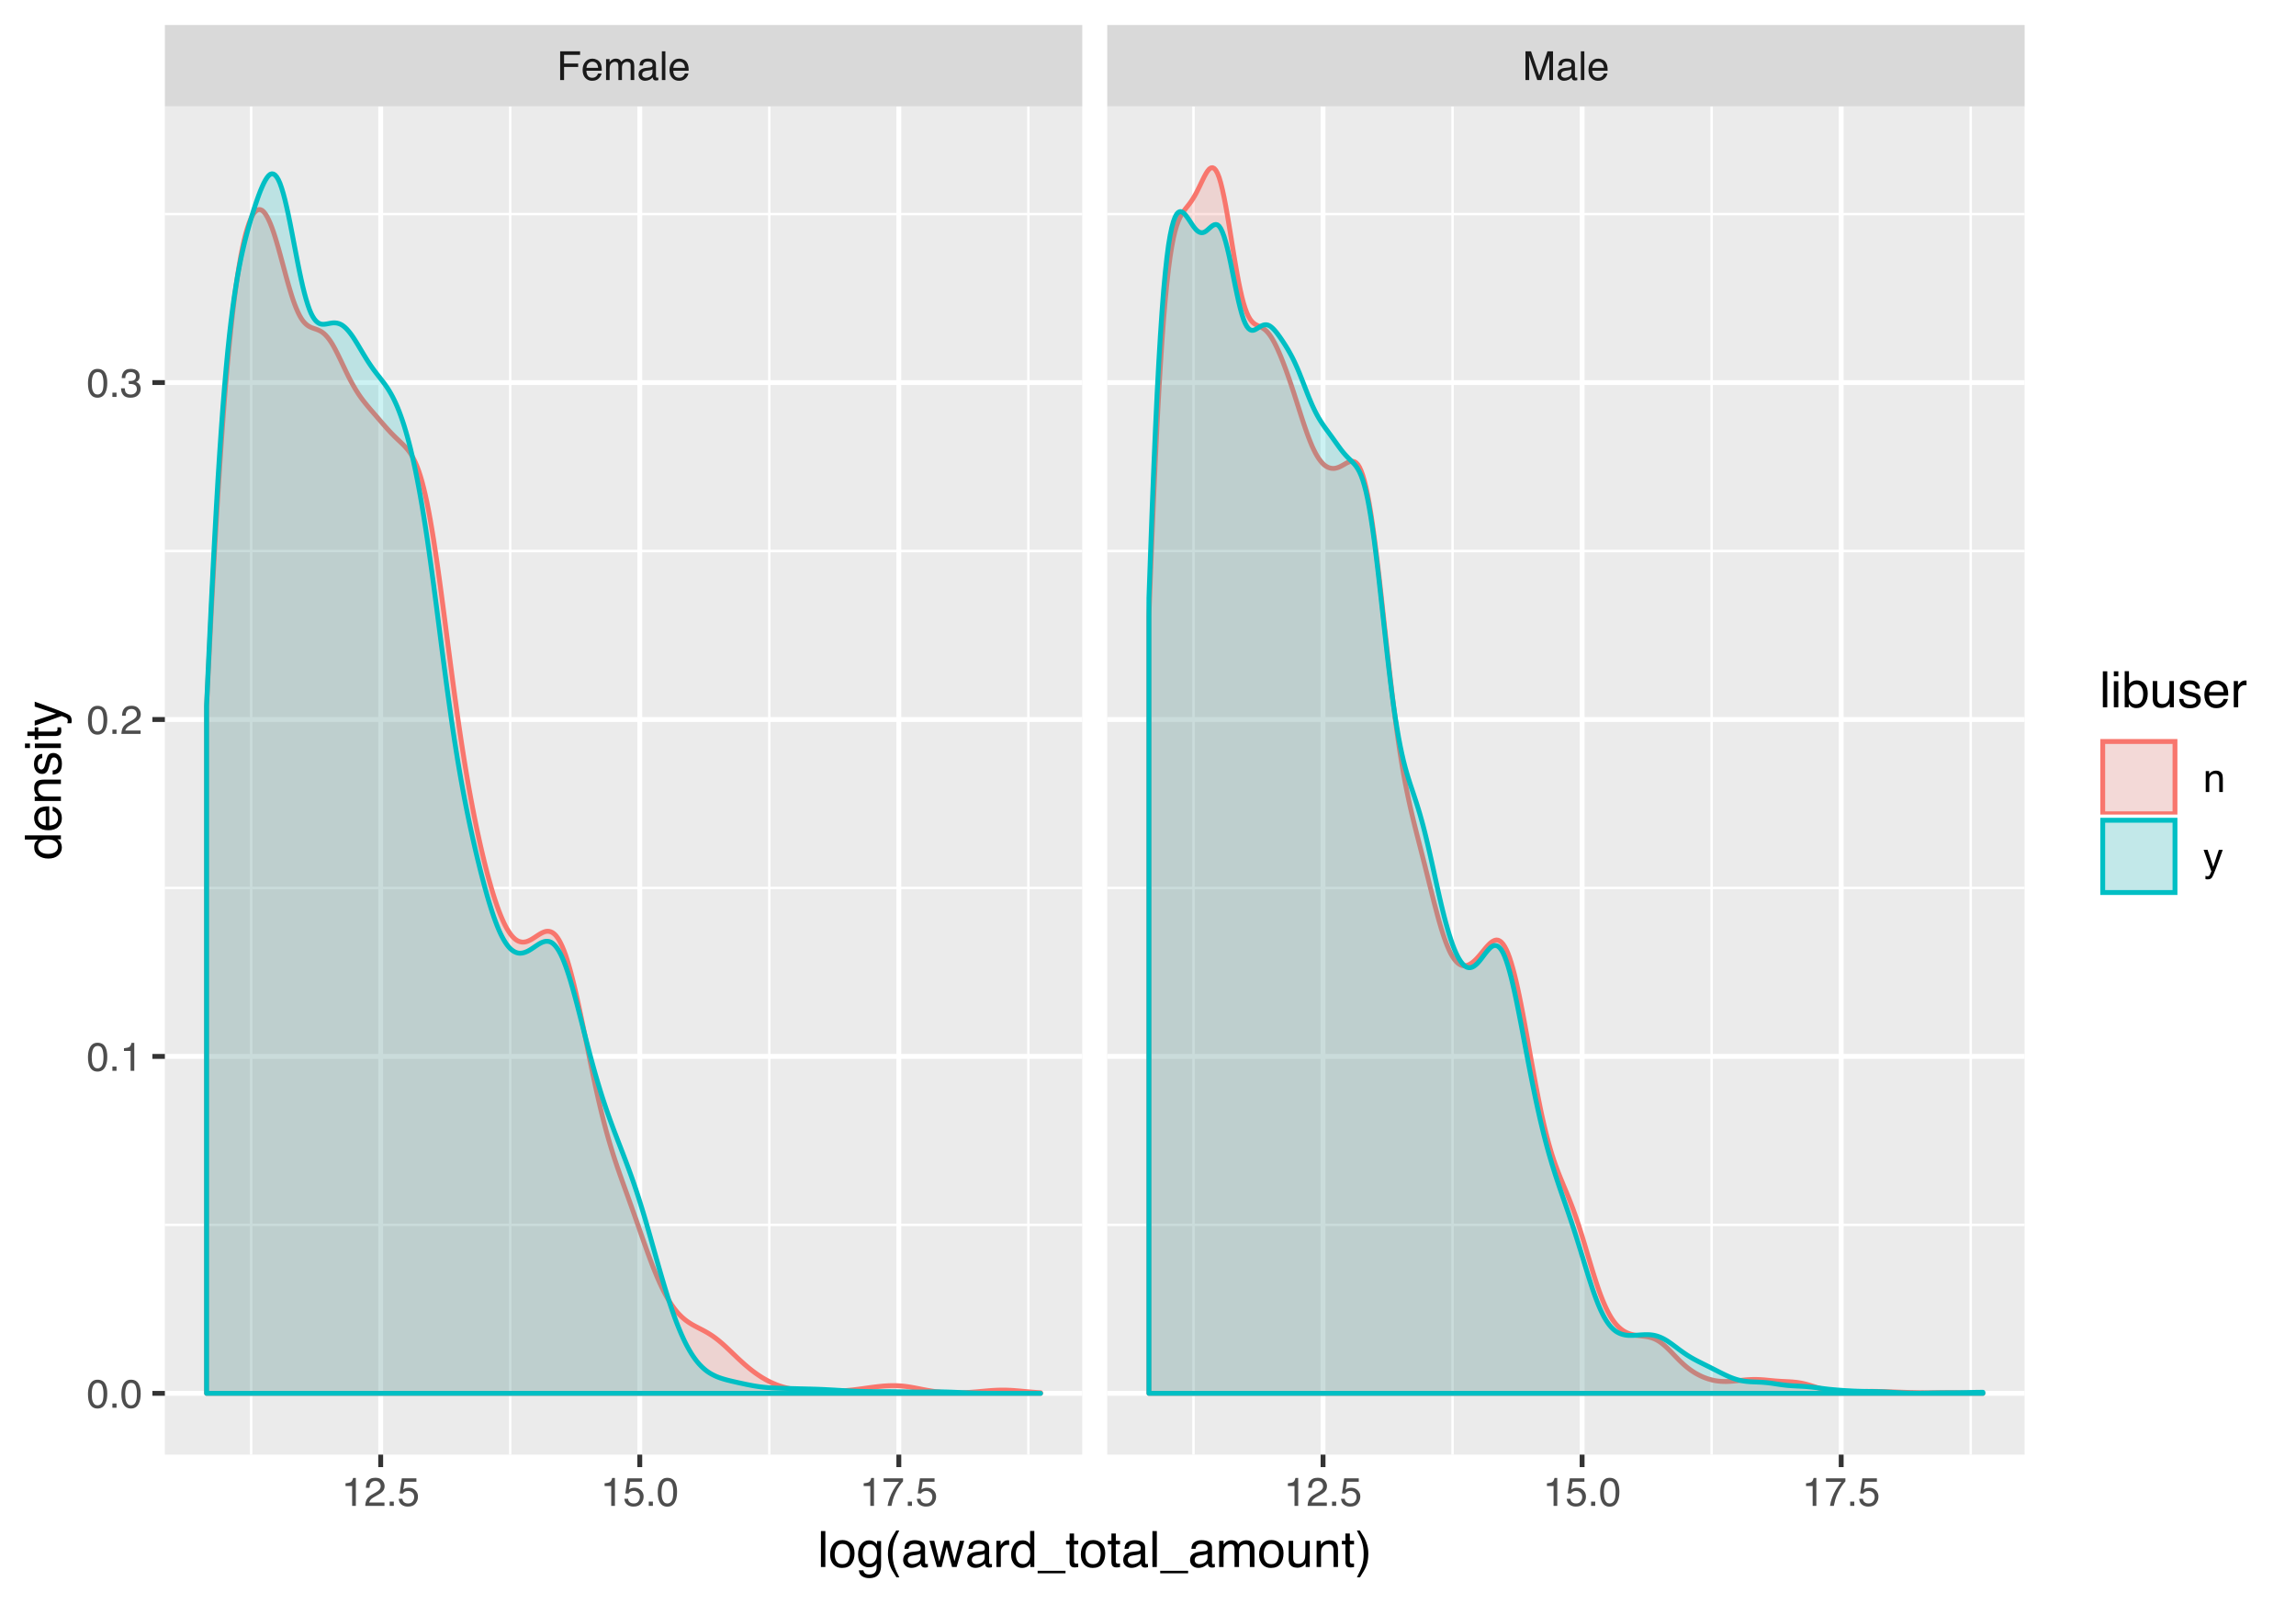 <?xml version="1.0" encoding="UTF-8"?>
<svg xmlns="http://www.w3.org/2000/svg" xmlns:xlink="http://www.w3.org/1999/xlink" width="504pt" height="352pt" viewBox="0 0 504 352" version="1.1">
<defs>
<g>
<symbol overflow="visible" id="glyph0-0">
<path style="stroke:none;" d="M 0.281 0 L 0.281 -6.312 L 5.297 -6.312 L 5.297 0 Z M 4.5 -0.797 L 4.5 -5.516 L 1.078 -5.516 L 1.078 -0.797 Z M 4.5 -0.797 "/>
</symbol>
<symbol overflow="visible" id="glyph0-1">
<path style="stroke:none;" d="M 0.75 -6.312 L 5.125 -6.312 L 5.125 -5.531 L 1.609 -5.531 L 1.609 -3.625 L 4.703 -3.625 L 4.703 -2.875 L 1.609 -2.875 L 1.609 0 L 0.75 0 Z M 0.75 -6.312 "/>
</symbol>
<symbol overflow="visible" id="glyph0-2">
<path style="stroke:none;" d="M 2.484 -4.703 C 2.805 -4.703 3.117 -4.625 3.422 -4.469 C 3.734 -4.32 3.969 -4.125 4.125 -3.875 C 4.281 -3.645 4.383 -3.375 4.438 -3.062 C 4.488 -2.852 4.516 -2.516 4.516 -2.047 L 1.141 -2.047 C 1.148 -1.586 1.258 -1.211 1.469 -0.922 C 1.676 -0.641 1.992 -0.5 2.422 -0.5 C 2.828 -0.5 3.148 -0.633 3.391 -0.906 C 3.523 -1.062 3.625 -1.238 3.688 -1.438 L 4.453 -1.438 C 4.43 -1.27 4.363 -1.082 4.25 -0.875 C 4.133 -0.664 4.004 -0.5 3.859 -0.375 C 3.629 -0.145 3.344 0.008 3 0.094 C 2.812 0.133 2.598 0.156 2.359 0.156 C 1.785 0.156 1.301 -0.051 0.906 -0.469 C 0.508 -0.883 0.312 -1.469 0.312 -2.219 C 0.312 -2.945 0.508 -3.539 0.906 -4 C 1.312 -4.469 1.836 -4.703 2.484 -4.703 Z M 3.719 -2.672 C 3.688 -3.004 3.613 -3.27 3.5 -3.469 C 3.281 -3.844 2.926 -4.031 2.438 -4.031 C 2.082 -4.031 1.785 -3.898 1.547 -3.641 C 1.305 -3.391 1.176 -3.066 1.156 -2.672 Z M 2.406 -4.719 Z M 2.406 -4.719 "/>
</symbol>
<symbol overflow="visible" id="glyph0-3">
<path style="stroke:none;" d="M 0.562 -4.594 L 1.328 -4.594 L 1.328 -3.953 C 1.516 -4.172 1.68 -4.332 1.828 -4.438 C 2.086 -4.613 2.379 -4.703 2.703 -4.703 C 3.066 -4.703 3.359 -4.613 3.578 -4.438 C 3.703 -4.332 3.816 -4.18 3.922 -3.984 C 4.098 -4.223 4.301 -4.398 4.531 -4.516 C 4.758 -4.641 5.02 -4.703 5.312 -4.703 C 5.926 -4.703 6.348 -4.477 6.578 -4.031 C 6.691 -3.789 6.75 -3.469 6.75 -3.062 L 6.75 0 L 5.953 0 L 5.953 -3.203 C 5.953 -3.504 5.875 -3.711 5.719 -3.828 C 5.57 -3.941 5.383 -4 5.156 -4 C 4.852 -4 4.594 -3.895 4.375 -3.688 C 4.156 -3.488 4.047 -3.148 4.047 -2.672 L 4.047 0 L 3.266 0 L 3.266 -3 C 3.266 -3.312 3.227 -3.539 3.156 -3.688 C 3.039 -3.895 2.82 -4 2.5 -4 C 2.207 -4 1.941 -3.883 1.703 -3.656 C 1.461 -3.438 1.344 -3.031 1.344 -2.438 L 1.344 0 L 0.562 0 Z M 0.562 -4.594 "/>
</symbol>
<symbol overflow="visible" id="glyph0-4">
<path style="stroke:none;" d="M 1.156 -1.219 C 1.156 -1 1.238 -0.82 1.406 -0.688 C 1.57 -0.562 1.766 -0.5 1.984 -0.5 C 2.254 -0.5 2.52 -0.562 2.781 -0.688 C 3.207 -0.895 3.422 -1.238 3.422 -1.719 L 3.422 -2.344 C 3.328 -2.281 3.203 -2.227 3.047 -2.188 C 2.898 -2.145 2.754 -2.117 2.609 -2.109 L 2.141 -2.047 C 1.867 -2.004 1.66 -1.945 1.516 -1.875 C 1.273 -1.738 1.156 -1.52 1.156 -1.219 Z M 3.031 -2.781 C 3.207 -2.812 3.328 -2.891 3.391 -3.016 C 3.422 -3.078 3.438 -3.176 3.438 -3.312 C 3.438 -3.57 3.344 -3.758 3.156 -3.875 C 2.969 -4 2.703 -4.062 2.359 -4.062 C 1.953 -4.062 1.664 -3.953 1.5 -3.734 C 1.406 -3.609 1.344 -3.43 1.312 -3.203 L 0.594 -3.203 C 0.602 -3.766 0.785 -4.156 1.141 -4.375 C 1.492 -4.602 1.906 -4.719 2.375 -4.719 C 2.914 -4.719 3.352 -4.613 3.688 -4.406 C 4.02 -4.195 4.188 -3.875 4.188 -3.438 L 4.188 -0.797 C 4.188 -0.711 4.203 -0.645 4.234 -0.594 C 4.273 -0.551 4.348 -0.531 4.453 -0.531 C 4.484 -0.531 4.52 -0.531 4.562 -0.531 C 4.602 -0.531 4.648 -0.535 4.703 -0.547 L 4.703 0.016 C 4.578 0.055 4.484 0.078 4.422 0.078 C 4.359 0.086 4.273 0.094 4.172 0.094 C 3.898 0.094 3.707 0 3.594 -0.188 C 3.531 -0.281 3.484 -0.422 3.453 -0.609 C 3.297 -0.398 3.07 -0.219 2.781 -0.062 C 2.488 0.082 2.16 0.156 1.797 0.156 C 1.367 0.156 1.02 0.023 0.75 -0.234 C 0.488 -0.492 0.359 -0.816 0.359 -1.203 C 0.359 -1.629 0.488 -1.957 0.75 -2.188 C 1.02 -2.426 1.367 -2.578 1.797 -2.641 Z M 2.391 -4.719 Z M 2.391 -4.719 "/>
</symbol>
<symbol overflow="visible" id="glyph0-5">
<path style="stroke:none;" d="M 0.594 -6.312 L 1.359 -6.312 L 1.359 0 L 0.594 0 Z M 0.594 -6.312 "/>
</symbol>
<symbol overflow="visible" id="glyph0-6">
<path style="stroke:none;" d="M 0.656 -6.312 L 1.875 -6.312 L 3.688 -0.969 L 5.484 -6.312 L 6.703 -6.312 L 6.703 0 L 5.891 0 L 5.891 -3.719 C 5.891 -3.852 5.891 -4.066 5.891 -4.359 C 5.898 -4.66 5.906 -4.984 5.906 -5.328 L 4.109 0 L 3.25 0 L 1.438 -5.328 L 1.438 -5.125 C 1.438 -4.969 1.441 -4.734 1.453 -4.422 C 1.461 -4.109 1.469 -3.875 1.469 -3.719 L 1.469 0 L 0.656 0 Z M 0.656 -6.312 "/>
</symbol>
<symbol overflow="visible" id="glyph0-7">
<path style="stroke:none;" d="M 0.844 -4.359 L 0.844 -4.953 C 1.395 -5.004 1.781 -5.094 2 -5.219 C 2.227 -5.344 2.395 -5.645 2.5 -6.125 L 3.109 -6.125 L 3.109 0 L 2.297 0 L 2.297 -4.359 Z M 0.844 -4.359 "/>
</symbol>
<symbol overflow="visible" id="glyph0-8">
<path style="stroke:none;" d="M 0.281 0 C 0.301 -0.531 0.406 -0.988 0.594 -1.375 C 0.789 -1.77 1.164 -2.129 1.719 -2.453 L 2.547 -2.922 C 2.91 -3.141 3.164 -3.328 3.312 -3.484 C 3.551 -3.711 3.672 -3.984 3.672 -4.297 C 3.672 -4.648 3.562 -4.93 3.344 -5.141 C 3.133 -5.359 2.848 -5.469 2.484 -5.469 C 1.961 -5.469 1.598 -5.266 1.391 -4.859 C 1.285 -4.648 1.227 -4.352 1.219 -3.969 L 0.422 -3.969 C 0.43 -4.5 0.531 -4.938 0.719 -5.281 C 1.051 -5.875 1.645 -6.172 2.5 -6.172 C 3.195 -6.172 3.707 -5.977 4.031 -5.594 C 4.363 -5.219 4.531 -4.797 4.531 -4.328 C 4.531 -3.836 4.352 -3.414 4 -3.062 C 3.801 -2.863 3.441 -2.617 2.922 -2.328 L 2.344 -2 C 2.062 -1.844 1.836 -1.695 1.672 -1.562 C 1.391 -1.312 1.211 -1.035 1.141 -0.734 L 4.5 -0.734 L 4.5 0 Z M 0.281 0 "/>
</symbol>
<symbol overflow="visible" id="glyph0-9">
<path style="stroke:none;" d="M 0.75 -0.938 L 1.656 -0.938 L 1.656 0 L 0.75 0 Z M 0.75 -0.938 "/>
</symbol>
<symbol overflow="visible" id="glyph0-10">
<path style="stroke:none;" d="M 1.094 -1.562 C 1.133 -1.125 1.336 -0.82 1.703 -0.656 C 1.879 -0.57 2.094 -0.531 2.344 -0.531 C 2.801 -0.531 3.141 -0.676 3.359 -0.969 C 3.578 -1.258 3.688 -1.582 3.688 -1.938 C 3.688 -2.363 3.555 -2.691 3.297 -2.922 C 3.035 -3.16 2.719 -3.281 2.344 -3.281 C 2.082 -3.281 1.852 -3.227 1.656 -3.125 C 1.469 -3.02 1.305 -2.879 1.172 -2.703 L 0.5 -2.734 L 0.969 -6.047 L 4.172 -6.047 L 4.172 -5.297 L 1.562 -5.297 L 1.297 -3.594 C 1.43 -3.695 1.566 -3.773 1.703 -3.828 C 1.93 -3.93 2.195 -3.984 2.5 -3.984 C 3.062 -3.984 3.535 -3.801 3.922 -3.438 C 4.316 -3.07 4.516 -2.609 4.516 -2.047 C 4.516 -1.461 4.332 -0.945 3.969 -0.5 C 3.613 -0.062 3.047 0.156 2.266 0.156 C 1.754 0.156 1.305 0.016 0.922 -0.266 C 0.547 -0.547 0.332 -0.977 0.281 -1.562 Z M 1.094 -1.562 "/>
</symbol>
<symbol overflow="visible" id="glyph0-11">
<path style="stroke:none;" d="M 2.375 -6.156 C 3.176 -6.156 3.754 -5.828 4.109 -5.172 C 4.379 -4.66 4.516 -3.961 4.516 -3.078 C 4.516 -2.242 4.391 -1.555 4.141 -1.016 C 3.785 -0.223 3.195 0.172 2.375 0.172 C 1.633 0.172 1.082 -0.148 0.719 -0.797 C 0.426 -1.328 0.281 -2.047 0.281 -2.953 C 0.281 -3.648 0.367 -4.25 0.547 -4.75 C 0.879 -5.688 1.488 -6.156 2.375 -6.156 Z M 2.375 -0.531 C 2.77 -0.531 3.086 -0.707 3.328 -1.062 C 3.566 -1.426 3.688 -2.086 3.688 -3.047 C 3.688 -3.754 3.598 -4.332 3.422 -4.781 C 3.254 -5.227 2.922 -5.453 2.422 -5.453 C 1.973 -5.453 1.641 -5.238 1.422 -4.812 C 1.211 -4.383 1.109 -3.754 1.109 -2.922 C 1.109 -2.297 1.176 -1.789 1.312 -1.406 C 1.52 -0.82 1.875 -0.531 2.375 -0.531 Z M 2.375 -0.531 "/>
</symbol>
<symbol overflow="visible" id="glyph0-12">
<path style="stroke:none;" d="M 4.594 -6.047 L 4.594 -5.375 C 4.395 -5.176 4.129 -4.836 3.797 -4.359 C 3.473 -3.891 3.188 -3.379 2.938 -2.828 C 2.688 -2.297 2.5 -1.812 2.375 -1.375 C 2.289 -1.082 2.18 -0.625 2.047 0 L 1.203 0 C 1.391 -1.176 1.816 -2.344 2.484 -3.5 C 2.879 -4.188 3.289 -4.773 3.719 -5.266 L 0.328 -5.266 L 0.328 -6.047 Z M 4.594 -6.047 "/>
</symbol>
<symbol overflow="visible" id="glyph0-13">
<path style="stroke:none;" d="M 2.281 0.172 C 1.551 0.172 1.02 -0.023 0.688 -0.422 C 0.363 -0.828 0.203 -1.316 0.203 -1.891 L 1.016 -1.891 C 1.047 -1.492 1.117 -1.203 1.234 -1.016 C 1.441 -0.691 1.805 -0.531 2.328 -0.531 C 2.734 -0.531 3.055 -0.641 3.297 -0.859 C 3.547 -1.078 3.672 -1.359 3.672 -1.703 C 3.672 -2.129 3.539 -2.426 3.281 -2.594 C 3.031 -2.758 2.672 -2.844 2.203 -2.844 C 2.148 -2.844 2.098 -2.844 2.047 -2.844 C 1.992 -2.844 1.941 -2.844 1.891 -2.844 L 1.891 -3.516 C 1.973 -3.516 2.039 -3.508 2.094 -3.5 C 2.145 -3.5 2.203 -3.5 2.266 -3.5 C 2.555 -3.5 2.797 -3.547 2.984 -3.641 C 3.305 -3.797 3.469 -4.082 3.469 -4.5 C 3.469 -4.801 3.359 -5.035 3.141 -5.203 C 2.922 -5.367 2.672 -5.453 2.391 -5.453 C 1.867 -5.453 1.508 -5.281 1.312 -4.938 C 1.207 -4.75 1.145 -4.477 1.125 -4.125 L 0.359 -4.125 C 0.359 -4.582 0.453 -4.973 0.641 -5.297 C 0.953 -5.867 1.504 -6.156 2.297 -6.156 C 2.93 -6.156 3.422 -6.016 3.766 -5.734 C 4.109 -5.461 4.281 -5.062 4.281 -4.531 C 4.281 -4.145 4.176 -3.836 3.969 -3.609 C 3.844 -3.461 3.68 -3.348 3.484 -3.266 C 3.805 -3.172 4.055 -3 4.234 -2.75 C 4.422 -2.5 4.516 -2.191 4.516 -1.828 C 4.516 -1.234 4.316 -0.75 3.922 -0.375 C 3.535 -0.008 2.988 0.172 2.281 0.172 Z M 2.281 0.172 "/>
</symbol>
<symbol overflow="visible" id="glyph0-14">
<path style="stroke:none;" d="M 0.562 -4.594 L 1.297 -4.594 L 1.297 -3.953 C 1.516 -4.211 1.742 -4.398 1.984 -4.516 C 2.234 -4.641 2.508 -4.703 2.812 -4.703 C 3.457 -4.703 3.895 -4.473 4.125 -4.016 C 4.25 -3.766 4.312 -3.41 4.312 -2.953 L 4.312 0 L 3.531 0 L 3.531 -2.906 C 3.531 -3.176 3.488 -3.398 3.406 -3.578 C 3.27 -3.859 3.02 -4 2.656 -4 C 2.477 -4 2.328 -3.984 2.203 -3.953 C 1.992 -3.891 1.812 -3.766 1.656 -3.578 C 1.52 -3.422 1.43 -3.258 1.391 -3.094 C 1.359 -2.938 1.344 -2.707 1.344 -2.406 L 1.344 0 L 0.562 0 Z M 2.391 -4.719 Z M 2.391 -4.719 "/>
</symbol>
<symbol overflow="visible" id="glyph0-15">
<path style="stroke:none;" d="M 3.438 -4.594 L 4.297 -4.594 C 4.18 -4.301 3.938 -3.629 3.562 -2.578 C 3.289 -1.785 3.055 -1.145 2.859 -0.656 C 2.41 0.52 2.094 1.238 1.906 1.5 C 1.727 1.758 1.414 1.891 0.969 1.891 C 0.863 1.891 0.781 1.883 0.719 1.875 C 0.664 1.863 0.594 1.848 0.5 1.828 L 0.5 1.125 C 0.633 1.156 0.734 1.176 0.797 1.188 C 0.859 1.195 0.91 1.203 0.953 1.203 C 1.098 1.203 1.203 1.176 1.266 1.125 C 1.336 1.082 1.395 1.023 1.438 0.953 C 1.457 0.93 1.508 0.812 1.594 0.594 C 1.688 0.383 1.754 0.234 1.797 0.141 L 0.094 -4.594 L 0.969 -4.594 L 2.203 -0.859 Z M 2.188 -4.719 Z M 2.188 -4.719 "/>
</symbol>
<symbol overflow="visible" id="glyph1-0">
<path style="stroke:none;" d="M 0.359 0 L 0.359 -7.891 L 6.625 -7.891 L 6.625 0 Z M 5.625 -0.984 L 5.625 -6.906 L 1.344 -6.906 L 1.344 -0.984 Z M 5.625 -0.984 "/>
</symbol>
<symbol overflow="visible" id="glyph1-1">
<path style="stroke:none;" d="M 0.734 -7.891 L 1.703 -7.891 L 1.703 0 L 0.734 0 Z M 0.734 -7.891 "/>
</symbol>
<symbol overflow="visible" id="glyph1-2">
<path style="stroke:none;" d="M 2.984 -0.625 C 3.629 -0.625 4.07 -0.863 4.312 -1.344 C 4.551 -1.832 4.672 -2.375 4.672 -2.969 C 4.672 -3.508 4.582 -3.945 4.406 -4.281 C 4.133 -4.812 3.664 -5.078 3 -5.078 C 2.406 -5.078 1.973 -4.848 1.703 -4.391 C 1.441 -3.941 1.312 -3.398 1.312 -2.766 C 1.312 -2.148 1.441 -1.641 1.703 -1.234 C 1.973 -0.828 2.398 -0.625 2.984 -0.625 Z M 3.031 -5.922 C 3.77 -5.922 4.395 -5.672 4.906 -5.172 C 5.414 -4.68 5.672 -3.957 5.672 -3 C 5.672 -2.07 5.445 -1.305 5 -0.703 C 4.551 -0.098 3.852 0.203 2.906 0.203 C 2.113 0.203 1.484 -0.062 1.016 -0.594 C 0.547 -1.125 0.312 -1.844 0.312 -2.75 C 0.312 -3.719 0.555 -4.488 1.047 -5.062 C 1.535 -5.633 2.195 -5.922 3.031 -5.922 Z M 3 -5.891 Z M 3 -5.891 "/>
</symbol>
<symbol overflow="visible" id="glyph1-3">
<path style="stroke:none;" d="M 2.734 -5.859 C 3.191 -5.859 3.586 -5.742 3.922 -5.516 C 4.098 -5.391 4.285 -5.207 4.484 -4.969 L 4.484 -5.703 L 5.375 -5.703 L 5.375 -0.469 C 5.375 0.258 5.266 0.836 5.047 1.266 C 4.648 2.047 3.895 2.438 2.781 2.438 C 2.156 2.438 1.629 2.297 1.203 2.016 C 0.785 1.734 0.551 1.301 0.5 0.719 L 1.484 0.719 C 1.535 0.969 1.629 1.164 1.766 1.312 C 1.984 1.531 2.328 1.641 2.797 1.641 C 3.535 1.641 4.02 1.375 4.25 0.844 C 4.383 0.539 4.445 -0.004 4.438 -0.797 C 4.25 -0.504 4.016 -0.285 3.734 -0.141 C 3.461 -0.004 3.109 0.062 2.672 0.062 C 2.047 0.062 1.5 -0.156 1.031 -0.594 C 0.562 -1.031 0.328 -1.758 0.328 -2.781 C 0.328 -3.75 0.562 -4.504 1.031 -5.047 C 1.5 -5.586 2.066 -5.859 2.734 -5.859 Z M 4.484 -2.906 C 4.484 -3.613 4.332 -4.141 4.031 -4.484 C 3.738 -4.828 3.367 -5 2.922 -5 C 2.234 -5 1.766 -4.68 1.516 -4.047 C 1.391 -3.703 1.328 -3.254 1.328 -2.703 C 1.328 -2.055 1.457 -1.562 1.719 -1.219 C 1.977 -0.883 2.332 -0.719 2.781 -0.719 C 3.469 -0.719 3.957 -1.031 4.25 -1.656 C 4.406 -2.008 4.484 -2.426 4.484 -2.906 Z M 2.859 -5.891 Z M 2.859 -5.891 "/>
</symbol>
<symbol overflow="visible" id="glyph1-4">
<path style="stroke:none;" d="M 3.25 -8.016 C 2.688 -6.922 2.32 -6.117 2.156 -5.609 C 1.906 -4.828 1.781 -3.922 1.781 -2.891 C 1.781 -1.848 1.926 -0.898 2.219 -0.047 C 2.395 0.484 2.742 1.25 3.266 2.25 L 2.625 2.25 C 2.102 1.426 1.781 0.898 1.656 0.672 C 1.531 0.453 1.391 0.148 1.234 -0.234 C 1.035 -0.766 0.898 -1.332 0.828 -1.938 C 0.785 -2.25 0.766 -2.547 0.766 -2.828 C 0.766 -3.891 0.93 -4.832 1.266 -5.656 C 1.473 -6.188 1.91 -6.973 2.578 -8.016 Z M 3.25 -8.016 "/>
</symbol>
<symbol overflow="visible" id="glyph1-5">
<path style="stroke:none;" d="M 1.453 -1.531 C 1.453 -1.25 1.551 -1.023 1.75 -0.859 C 1.957 -0.703 2.203 -0.625 2.484 -0.625 C 2.816 -0.625 3.145 -0.703 3.469 -0.859 C 4.008 -1.117 4.281 -1.551 4.281 -2.156 L 4.281 -2.922 C 4.156 -2.848 4 -2.785 3.812 -2.734 C 3.633 -2.691 3.453 -2.656 3.266 -2.625 L 2.688 -2.562 C 2.332 -2.508 2.066 -2.438 1.891 -2.344 C 1.598 -2.164 1.453 -1.895 1.453 -1.531 Z M 3.797 -3.484 C 4.016 -3.516 4.16 -3.609 4.234 -3.766 C 4.273 -3.848 4.297 -3.973 4.297 -4.141 C 4.297 -4.461 4.176 -4.695 3.938 -4.844 C 3.707 -5 3.375 -5.078 2.938 -5.078 C 2.438 -5.078 2.082 -4.941 1.875 -4.672 C 1.75 -4.516 1.672 -4.289 1.641 -4 L 0.734 -4 C 0.754 -4.707 0.984 -5.195 1.422 -5.469 C 1.867 -5.75 2.383 -5.891 2.969 -5.891 C 3.645 -5.891 4.191 -5.758 4.609 -5.5 C 5.035 -5.25 5.25 -4.848 5.25 -4.297 L 5.25 -0.984 C 5.25 -0.891 5.266 -0.812 5.297 -0.75 C 5.336 -0.688 5.426 -0.656 5.562 -0.656 C 5.602 -0.656 5.648 -0.656 5.703 -0.656 C 5.766 -0.664 5.82 -0.676 5.875 -0.688 L 5.875 0.031 C 5.727 0.07 5.613 0.098 5.531 0.109 C 5.457 0.117 5.352 0.125 5.219 0.125 C 4.883 0.125 4.641 0.004 4.484 -0.234 C 4.41 -0.359 4.359 -0.535 4.328 -0.766 C 4.129 -0.504 3.844 -0.281 3.469 -0.094 C 3.102 0.094 2.695 0.188 2.25 0.188 C 1.719 0.188 1.281 0.023 0.938 -0.297 C 0.602 -0.617 0.438 -1.023 0.438 -1.516 C 0.438 -2.047 0.602 -2.457 0.938 -2.75 C 1.27 -3.039 1.707 -3.223 2.25 -3.297 Z M 2.984 -5.891 Z M 2.984 -5.891 "/>
</symbol>
<symbol overflow="visible" id="glyph1-6">
<path style="stroke:none;" d="M 1.156 -5.75 L 2.266 -1.219 L 3.391 -5.75 L 4.469 -5.75 L 5.594 -1.25 L 6.766 -5.75 L 7.734 -5.75 L 6.062 0 L 5.062 0 L 3.891 -4.453 L 2.766 0 L 1.75 0 L 0.094 -5.75 Z M 1.156 -5.75 "/>
</symbol>
<symbol overflow="visible" id="glyph1-7">
<path style="stroke:none;" d="M 0.734 -5.75 L 1.656 -5.75 L 1.656 -4.766 C 1.727 -4.953 1.91 -5.18 2.203 -5.453 C 2.492 -5.734 2.832 -5.875 3.219 -5.875 C 3.238 -5.875 3.27 -5.875 3.312 -5.875 C 3.352 -5.875 3.426 -5.867 3.531 -5.859 L 3.531 -4.828 C 3.477 -4.836 3.426 -4.844 3.375 -4.844 C 3.32 -4.852 3.27 -4.859 3.219 -4.859 C 2.727 -4.859 2.352 -4.703 2.094 -4.391 C 1.832 -4.078 1.703 -3.719 1.703 -3.312 L 1.703 0 L 0.734 0 Z M 0.734 -5.75 "/>
</symbol>
<symbol overflow="visible" id="glyph1-8">
<path style="stroke:none;" d="M 1.328 -2.812 C 1.328 -2.195 1.457 -1.68 1.719 -1.266 C 1.977 -0.848 2.395 -0.641 2.969 -0.641 C 3.414 -0.641 3.781 -0.832 4.062 -1.219 C 4.352 -1.602 4.5 -2.156 4.5 -2.875 C 4.5 -3.602 4.348 -4.141 4.047 -4.484 C 3.754 -4.836 3.391 -5.016 2.953 -5.016 C 2.473 -5.016 2.082 -4.828 1.781 -4.453 C 1.477 -4.078 1.328 -3.531 1.328 -2.812 Z M 2.781 -5.859 C 3.219 -5.859 3.586 -5.766 3.891 -5.578 C 4.055 -5.473 4.25 -5.285 4.469 -5.016 L 4.469 -7.922 L 5.391 -7.922 L 5.391 0 L 4.531 0 L 4.531 -0.797 C 4.301 -0.441 4.031 -0.188 3.719 -0.031 C 3.414 0.125 3.066 0.203 2.672 0.203 C 2.023 0.203 1.469 -0.062 1 -0.594 C 0.531 -1.133 0.297 -1.852 0.297 -2.75 C 0.297 -3.594 0.508 -4.32 0.938 -4.938 C 1.363 -5.551 1.977 -5.859 2.781 -5.859 Z M 2.781 -5.859 "/>
</symbol>
<symbol overflow="visible" id="glyph1-9">
<path style="stroke:none;" d="M 0 1.375 L 0 0.828 L 6.125 0.828 L 6.125 1.375 Z M 0 1.375 "/>
</symbol>
<symbol overflow="visible" id="glyph1-10">
<path style="stroke:none;" d="M 0.906 -7.359 L 1.875 -7.359 L 1.875 -5.75 L 2.797 -5.75 L 2.797 -4.969 L 1.875 -4.969 L 1.875 -1.203 C 1.875 -1.004 1.941 -0.875 2.078 -0.812 C 2.16 -0.77 2.285 -0.75 2.453 -0.75 C 2.504 -0.75 2.555 -0.75 2.609 -0.75 C 2.66 -0.75 2.723 -0.754 2.797 -0.766 L 2.797 0 C 2.68 0.031 2.562 0.051 2.438 0.062 C 2.32 0.082 2.195 0.094 2.062 0.094 C 1.613 0.094 1.305 -0.02 1.141 -0.25 C 0.984 -0.488 0.906 -0.789 0.906 -1.156 L 0.906 -4.969 L 0.125 -4.969 L 0.125 -5.75 L 0.906 -5.75 Z M 0.906 -7.359 "/>
</symbol>
<symbol overflow="visible" id="glyph1-11">
<path style="stroke:none;" d="M 0.703 -5.75 L 1.672 -5.75 L 1.672 -4.938 C 1.898 -5.219 2.102 -5.422 2.281 -5.547 C 2.602 -5.766 2.969 -5.875 3.375 -5.875 C 3.832 -5.875 4.203 -5.766 4.484 -5.547 C 4.641 -5.41 4.781 -5.219 4.906 -4.969 C 5.125 -5.281 5.379 -5.508 5.672 -5.656 C 5.961 -5.801 6.285 -5.875 6.641 -5.875 C 7.41 -5.875 7.938 -5.598 8.219 -5.047 C 8.375 -4.742 8.453 -4.336 8.453 -3.828 L 8.453 0 L 7.438 0 L 7.438 -4 C 7.438 -4.383 7.344 -4.645 7.156 -4.781 C 6.969 -4.926 6.734 -5 6.453 -5 C 6.078 -5 5.75 -4.867 5.469 -4.609 C 5.195 -4.359 5.062 -3.938 5.062 -3.344 L 5.062 0 L 4.078 0 L 4.078 -3.75 C 4.078 -4.145 4.031 -4.43 3.938 -4.609 C 3.789 -4.879 3.52 -5.016 3.125 -5.016 C 2.758 -5.016 2.426 -4.867 2.125 -4.578 C 1.82 -4.297 1.672 -3.785 1.672 -3.047 L 1.672 0 L 0.703 0 Z M 0.703 -5.75 "/>
</symbol>
<symbol overflow="visible" id="glyph1-12">
<path style="stroke:none;" d="M 1.672 -5.75 L 1.672 -1.938 C 1.672 -1.645 1.719 -1.406 1.812 -1.219 C 1.988 -0.875 2.312 -0.703 2.781 -0.703 C 3.445 -0.703 3.906 -1 4.156 -1.594 C 4.281 -1.914 4.344 -2.359 4.344 -2.922 L 4.344 -5.75 L 5.312 -5.75 L 5.312 0 L 4.406 0 L 4.422 -0.844 C 4.297 -0.625 4.141 -0.441 3.953 -0.297 C 3.578 0.004 3.129 0.156 2.609 0.156 C 1.785 0.156 1.223 -0.117 0.922 -0.672 C 0.766 -0.961 0.688 -1.352 0.688 -1.844 L 0.688 -5.75 Z M 3 -5.891 Z M 3 -5.891 "/>
</symbol>
<symbol overflow="visible" id="glyph1-13">
<path style="stroke:none;" d="M 0.703 -5.75 L 1.625 -5.75 L 1.625 -4.938 C 1.895 -5.27 2.18 -5.508 2.484 -5.656 C 2.797 -5.801 3.133 -5.875 3.5 -5.875 C 4.32 -5.875 4.875 -5.594 5.156 -5.031 C 5.312 -4.719 5.391 -4.27 5.391 -3.688 L 5.391 0 L 4.422 0 L 4.422 -3.625 C 4.422 -3.977 4.367 -4.258 4.266 -4.469 C 4.086 -4.832 3.773 -5.016 3.328 -5.016 C 3.098 -5.016 2.91 -4.988 2.766 -4.938 C 2.492 -4.863 2.258 -4.707 2.062 -4.469 C 1.906 -4.281 1.801 -4.082 1.75 -3.875 C 1.695 -3.676 1.672 -3.391 1.672 -3.016 L 1.672 0 L 0.703 0 Z M 2.984 -5.891 Z M 2.984 -5.891 "/>
</symbol>
<symbol overflow="visible" id="glyph1-14">
<path style="stroke:none;" d="M 0.375 2.25 C 0.945 1.133 1.316 0.32 1.484 -0.188 C 1.734 -0.957 1.859 -1.859 1.859 -2.891 C 1.859 -3.922 1.711 -4.867 1.422 -5.734 C 1.242 -6.266 0.891 -7.023 0.359 -8.016 L 1.016 -8.016 C 1.566 -7.141 1.898 -6.598 2.016 -6.391 C 2.129 -6.18 2.254 -5.895 2.391 -5.531 C 2.566 -5.082 2.691 -4.641 2.766 -4.203 C 2.836 -3.773 2.875 -3.359 2.875 -2.953 C 2.875 -1.891 2.707 -0.941 2.375 -0.109 C 2.156 0.422 1.711 1.207 1.047 2.25 Z M 0.375 2.25 "/>
</symbol>
<symbol overflow="visible" id="glyph1-15">
<path style="stroke:none;" d="M 0.703 -5.719 L 1.688 -5.719 L 1.688 0 L 0.703 0 Z M 0.703 -7.891 L 1.688 -7.891 L 1.688 -6.797 L 0.703 -6.797 Z M 0.703 -7.891 "/>
</symbol>
<symbol overflow="visible" id="glyph1-16">
<path style="stroke:none;" d="M 0.641 -7.922 L 1.578 -7.922 L 1.578 -5.047 C 1.785 -5.328 2.035 -5.539 2.328 -5.688 C 2.617 -5.832 2.938 -5.906 3.281 -5.906 C 4 -5.906 4.582 -5.656 5.031 -5.156 C 5.477 -4.664 5.703 -3.941 5.703 -2.984 C 5.703 -2.078 5.477 -1.32 5.031 -0.719 C 4.594 -0.113 3.984 0.188 3.203 0.188 C 2.766 0.188 2.395 0.078 2.094 -0.141 C 1.914 -0.266 1.727 -0.461 1.531 -0.734 L 1.531 0 L 0.641 0 Z M 3.141 -0.672 C 3.672 -0.672 4.062 -0.879 4.312 -1.297 C 4.57 -1.711 4.703 -2.258 4.703 -2.938 C 4.703 -3.539 4.57 -4.039 4.312 -4.438 C 4.062 -4.832 3.68 -5.031 3.172 -5.031 C 2.734 -5.031 2.348 -4.867 2.016 -4.547 C 1.68 -4.223 1.516 -3.688 1.516 -2.938 C 1.516 -2.395 1.582 -1.957 1.719 -1.625 C 1.977 -0.988 2.453 -0.672 3.141 -0.672 Z M 3.141 -0.672 "/>
</symbol>
<symbol overflow="visible" id="glyph1-17">
<path style="stroke:none;" d="M 1.281 -1.812 C 1.312 -1.488 1.395 -1.238 1.531 -1.062 C 1.77 -0.75 2.191 -0.594 2.797 -0.594 C 3.148 -0.594 3.461 -0.672 3.734 -0.828 C 4.004 -0.984 4.141 -1.223 4.141 -1.547 C 4.141 -1.797 4.031 -1.984 3.812 -2.109 C 3.676 -2.191 3.398 -2.285 2.984 -2.391 L 2.219 -2.578 C 1.727 -2.703 1.367 -2.836 1.141 -2.984 C 0.723 -3.254 0.516 -3.617 0.516 -4.078 C 0.516 -4.617 0.707 -5.055 1.094 -5.391 C 1.488 -5.734 2.02 -5.906 2.688 -5.906 C 3.551 -5.906 4.176 -5.648 4.562 -5.141 C 4.801 -4.816 4.914 -4.469 4.906 -4.094 L 4 -4.094 C 3.977 -4.312 3.898 -4.508 3.766 -4.688 C 3.547 -4.945 3.16 -5.078 2.609 -5.078 C 2.242 -5.078 1.969 -5.004 1.781 -4.859 C 1.594 -4.723 1.5 -4.539 1.5 -4.312 C 1.5 -4.062 1.625 -3.863 1.875 -3.719 C 2.008 -3.625 2.219 -3.539 2.5 -3.469 L 3.141 -3.312 C 3.836 -3.145 4.301 -2.984 4.531 -2.828 C 4.914 -2.578 5.109 -2.191 5.109 -1.672 C 5.109 -1.148 4.91 -0.703 4.516 -0.328 C 4.129 0.035 3.539 0.219 2.75 0.219 C 1.895 0.219 1.285 0.023 0.922 -0.359 C 0.566 -0.754 0.379 -1.238 0.359 -1.812 Z M 2.719 -5.891 Z M 2.719 -5.891 "/>
</symbol>
<symbol overflow="visible" id="glyph1-18">
<path style="stroke:none;" d="M 3.109 -5.875 C 3.516 -5.875 3.906 -5.781 4.281 -5.594 C 4.664 -5.406 4.961 -5.156 5.172 -4.844 C 5.359 -4.562 5.484 -4.223 5.547 -3.828 C 5.609 -3.566 5.641 -3.145 5.641 -2.562 L 1.422 -2.562 C 1.441 -1.977 1.578 -1.508 1.828 -1.156 C 2.086 -0.812 2.488 -0.641 3.031 -0.641 C 3.539 -0.641 3.945 -0.805 4.25 -1.141 C 4.414 -1.328 4.535 -1.551 4.609 -1.812 L 5.562 -1.812 C 5.531 -1.594 5.441 -1.352 5.297 -1.094 C 5.16 -0.832 5.004 -0.625 4.828 -0.469 C 4.535 -0.176 4.176 0.02 3.75 0.125 C 3.508 0.176 3.242 0.203 2.953 0.203 C 2.234 0.203 1.625 -0.055 1.125 -0.578 C 0.633 -1.098 0.391 -1.828 0.391 -2.766 C 0.391 -3.691 0.641 -4.441 1.141 -5.016 C 1.641 -5.586 2.297 -5.875 3.109 -5.875 Z M 4.641 -3.328 C 4.609 -3.754 4.52 -4.094 4.375 -4.344 C 4.102 -4.801 3.66 -5.031 3.047 -5.031 C 2.598 -5.031 2.223 -4.867 1.922 -4.547 C 1.629 -4.234 1.473 -3.828 1.453 -3.328 Z M 3.016 -5.891 Z M 3.016 -5.891 "/>
</symbol>
<symbol overflow="visible" id="glyph2-0">
<path style="stroke:none;" d="M 0 -0.359 L -7.891 -0.359 L -7.891 -6.625 L 0 -6.625 Z M -0.984 -5.625 L -6.906 -5.625 L -6.906 -1.344 L -0.984 -1.344 Z M -0.984 -5.625 "/>
</symbol>
<symbol overflow="visible" id="glyph2-1">
<path style="stroke:none;" d="M -2.812 -1.328 C -2.195 -1.328 -1.68 -1.457 -1.266 -1.719 C -0.848 -1.977 -0.641 -2.395 -0.641 -2.969 C -0.641 -3.414 -0.832 -3.781 -1.219 -4.062 C -1.602 -4.352 -2.156 -4.5 -2.875 -4.5 C -3.602 -4.5 -4.141 -4.348 -4.484 -4.047 C -4.836 -3.754 -5.016 -3.391 -5.016 -2.953 C -5.016 -2.473 -4.828 -2.082 -4.453 -1.781 C -4.078 -1.477 -3.531 -1.328 -2.812 -1.328 Z M -5.859 -2.781 C -5.859 -3.219 -5.766 -3.586 -5.578 -3.891 C -5.473 -4.055 -5.285 -4.25 -5.016 -4.469 L -7.922 -4.469 L -7.922 -5.391 L 0 -5.391 L 0 -4.531 L -0.797 -4.531 C -0.441 -4.301 -0.188 -4.031 -0.031 -3.719 C 0.125 -3.414 0.203 -3.066 0.203 -2.672 C 0.203 -2.023 -0.062 -1.469 -0.594 -1 C -1.133 -0.531 -1.852 -0.297 -2.75 -0.297 C -3.594 -0.297 -4.32 -0.508 -4.938 -0.938 C -5.551 -1.363 -5.859 -1.977 -5.859 -2.781 Z M -5.859 -2.781 "/>
</symbol>
<symbol overflow="visible" id="glyph2-2">
<path style="stroke:none;" d="M -5.875 -3.109 C -5.875 -3.516 -5.781 -3.906 -5.594 -4.281 C -5.406 -4.664 -5.156 -4.961 -4.844 -5.172 C -4.562 -5.359 -4.223 -5.484 -3.828 -5.547 C -3.566 -5.609 -3.145 -5.641 -2.562 -5.641 L -2.562 -1.422 C -1.977 -1.441 -1.508 -1.578 -1.156 -1.828 C -0.812 -2.086 -0.641 -2.488 -0.641 -3.031 C -0.641 -3.539 -0.805 -3.945 -1.141 -4.25 C -1.328 -4.414 -1.551 -4.535 -1.812 -4.609 L -1.812 -5.562 C -1.594 -5.531 -1.352 -5.441 -1.094 -5.297 C -0.832 -5.16 -0.625 -5.004 -0.469 -4.828 C -0.176 -4.535 0.02 -4.176 0.125 -3.75 C 0.176 -3.508 0.203 -3.242 0.203 -2.953 C 0.203 -2.234 -0.055 -1.625 -0.578 -1.125 C -1.098 -0.633 -1.828 -0.391 -2.766 -0.391 C -3.691 -0.391 -4.441 -0.641 -5.016 -1.141 C -5.586 -1.641 -5.875 -2.297 -5.875 -3.109 Z M -3.328 -4.641 C -3.754 -4.609 -4.094 -4.52 -4.344 -4.375 C -4.801 -4.102 -5.031 -3.66 -5.031 -3.047 C -5.031 -2.598 -4.867 -2.223 -4.547 -1.922 C -4.234 -1.629 -3.828 -1.473 -3.328 -1.453 Z M -5.891 -3.016 Z M -5.891 -3.016 "/>
</symbol>
<symbol overflow="visible" id="glyph2-3">
<path style="stroke:none;" d="M -5.75 -0.703 L -5.75 -1.625 L -4.938 -1.625 C -5.27 -1.895 -5.508 -2.18 -5.656 -2.484 C -5.801 -2.797 -5.875 -3.133 -5.875 -3.5 C -5.875 -4.32 -5.594 -4.875 -5.031 -5.156 C -4.719 -5.312 -4.27 -5.391 -3.688 -5.391 L 0 -5.391 L 0 -4.422 L -3.625 -4.422 C -3.977 -4.422 -4.258 -4.367 -4.469 -4.266 C -4.832 -4.086 -5.016 -3.773 -5.016 -3.328 C -5.016 -3.098 -4.988 -2.91 -4.938 -2.766 C -4.863 -2.492 -4.707 -2.258 -4.469 -2.062 C -4.281 -1.906 -4.082 -1.801 -3.875 -1.75 C -3.676 -1.695 -3.391 -1.672 -3.016 -1.672 L 0 -1.672 L 0 -0.703 Z M -5.891 -2.984 Z M -5.891 -2.984 "/>
</symbol>
<symbol overflow="visible" id="glyph2-4">
<path style="stroke:none;" d="M -1.812 -1.281 C -1.488 -1.312 -1.238 -1.395 -1.062 -1.531 C -0.75 -1.77 -0.594 -2.191 -0.594 -2.797 C -0.594 -3.148 -0.672 -3.461 -0.828 -3.734 C -0.984 -4.004 -1.223 -4.141 -1.547 -4.141 C -1.797 -4.141 -1.984 -4.031 -2.109 -3.812 C -2.191 -3.676 -2.285 -3.398 -2.391 -2.984 L -2.578 -2.219 C -2.703 -1.727 -2.836 -1.367 -2.984 -1.141 C -3.254 -0.723 -3.617 -0.516 -4.078 -0.516 C -4.617 -0.516 -5.055 -0.707 -5.391 -1.094 C -5.734 -1.488 -5.906 -2.02 -5.906 -2.688 C -5.906 -3.551 -5.648 -4.176 -5.141 -4.562 C -4.816 -4.801 -4.469 -4.914 -4.094 -4.906 L -4.094 -4 C -4.312 -3.977 -4.508 -3.898 -4.688 -3.766 C -4.945 -3.547 -5.078 -3.16 -5.078 -2.609 C -5.078 -2.242 -5.004 -1.969 -4.859 -1.781 C -4.723 -1.594 -4.539 -1.5 -4.312 -1.5 C -4.062 -1.5 -3.863 -1.625 -3.719 -1.875 C -3.625 -2.008 -3.539 -2.219 -3.469 -2.5 L -3.312 -3.141 C -3.145 -3.836 -2.984 -4.301 -2.828 -4.531 C -2.578 -4.914 -2.191 -5.109 -1.672 -5.109 C -1.148 -5.109 -0.703 -4.91 -0.328 -4.516 C 0.035 -4.129 0.219 -3.539 0.219 -2.75 C 0.219 -1.895 0.023 -1.285 -0.359 -0.922 C -0.754 -0.566 -1.238 -0.379 -1.812 -0.359 Z M -5.891 -2.719 Z M -5.891 -2.719 "/>
</symbol>
<symbol overflow="visible" id="glyph2-5">
<path style="stroke:none;" d="M -5.719 -0.703 L -5.719 -1.688 L 0 -1.688 L 0 -0.703 Z M -7.891 -0.703 L -7.891 -1.688 L -6.797 -1.688 L -6.797 -0.703 Z M -7.891 -0.703 "/>
</symbol>
<symbol overflow="visible" id="glyph2-6">
<path style="stroke:none;" d="M -7.359 -0.906 L -7.359 -1.875 L -5.75 -1.875 L -5.75 -2.797 L -4.969 -2.797 L -4.969 -1.875 L -1.203 -1.875 C -1.004 -1.875 -0.875 -1.941 -0.812 -2.078 C -0.77 -2.16 -0.75 -2.285 -0.75 -2.453 C -0.75 -2.504 -0.75 -2.555 -0.75 -2.609 C -0.75 -2.66 -0.754 -2.723 -0.766 -2.797 L 0 -2.797 C 0.031 -2.68 0.051 -2.562 0.062 -2.438 C 0.082 -2.32 0.094 -2.195 0.094 -2.062 C 0.094 -1.613 -0.02 -1.305 -0.25 -1.141 C -0.488 -0.984 -0.789 -0.906 -1.156 -0.906 L -4.969 -0.906 L -4.969 -0.125 L -5.75 -0.125 L -5.75 -0.906 Z M -7.359 -0.906 "/>
</symbol>
<symbol overflow="visible" id="glyph2-7">
<path style="stroke:none;" d="M -5.75 -4.297 L -5.75 -5.375 C -5.383 -5.238 -4.547 -4.938 -3.234 -4.469 C -2.242 -4.113 -1.438 -3.816 -0.812 -3.578 C 0.656 -3.023 1.551 -2.633 1.875 -2.406 C 2.195 -2.176 2.359 -1.781 2.359 -1.219 C 2.359 -1.082 2.352 -0.977 2.344 -0.906 C 2.332 -0.832 2.312 -0.742 2.281 -0.641 L 1.406 -0.641 C 1.445 -0.805 1.473 -0.926 1.484 -1 C 1.492 -1.07 1.5 -1.141 1.5 -1.203 C 1.5 -1.379 1.469 -1.508 1.406 -1.594 C 1.352 -1.676 1.285 -1.75 1.203 -1.812 C 1.172 -1.82 1.02 -1.883 0.75 -2 C 0.488 -2.113 0.297 -2.191 0.172 -2.234 L -5.75 -0.109 L -5.75 -1.203 L -1.062 -2.75 Z M -5.891 -2.75 Z M -5.891 -2.75 "/>
</symbol>
</g>
<clipPath id="clip1">
  <path d="M 36.191 23.348 L 238 23.348 L 238 320 L 36.191 320 Z M 36.191 23.348 "/>
</clipPath>
<clipPath id="clip2">
  <path d="M 36.191 268 L 238 268 L 238 270 L 36.191 270 Z M 36.191 268 "/>
</clipPath>
<clipPath id="clip3">
  <path d="M 36.191 194 L 238 194 L 238 196 L 36.191 196 Z M 36.191 194 "/>
</clipPath>
<clipPath id="clip4">
  <path d="M 36.191 120 L 238 120 L 238 122 L 36.191 122 Z M 36.191 120 "/>
</clipPath>
<clipPath id="clip5">
  <path d="M 36.191 46 L 238 46 L 238 48 L 36.191 48 Z M 36.191 46 "/>
</clipPath>
<clipPath id="clip6">
  <path d="M 54 23.348 L 56 23.348 L 56 320 L 54 320 Z M 54 23.348 "/>
</clipPath>
<clipPath id="clip7">
  <path d="M 111 23.348 L 113 23.348 L 113 320 L 111 320 Z M 111 23.348 "/>
</clipPath>
<clipPath id="clip8">
  <path d="M 168 23.348 L 170 23.348 L 170 320 L 168 320 Z M 168 23.348 "/>
</clipPath>
<clipPath id="clip9">
  <path d="M 225 23.348 L 227 23.348 L 227 320 L 225 320 Z M 225 23.348 "/>
</clipPath>
<clipPath id="clip10">
  <path d="M 36.191 305 L 238.57 305 L 238.57 307 L 36.191 307 Z M 36.191 305 "/>
</clipPath>
<clipPath id="clip11">
  <path d="M 36.191 231 L 238.57 231 L 238.57 233 L 36.191 233 Z M 36.191 231 "/>
</clipPath>
<clipPath id="clip12">
  <path d="M 36.191 157 L 238.57 157 L 238.57 159 L 36.191 159 Z M 36.191 157 "/>
</clipPath>
<clipPath id="clip13">
  <path d="M 36.191 83 L 238.57 83 L 238.57 85 L 36.191 85 Z M 36.191 83 "/>
</clipPath>
<clipPath id="clip14">
  <path d="M 83 23.348 L 85 23.348 L 85 320 L 83 320 Z M 83 23.348 "/>
</clipPath>
<clipPath id="clip15">
  <path d="M 139 23.348 L 141 23.348 L 141 320 L 139 320 Z M 139 23.348 "/>
</clipPath>
<clipPath id="clip16">
  <path d="M 196 23.348 L 198 23.348 L 198 320 L 196 320 Z M 196 23.348 "/>
</clipPath>
<clipPath id="clip17">
  <path d="M 243.051 23.348 L 445 23.348 L 445 320 L 243.051 320 Z M 243.051 23.348 "/>
</clipPath>
<clipPath id="clip18">
  <path d="M 243.051 268 L 445 268 L 445 270 L 243.051 270 Z M 243.051 268 "/>
</clipPath>
<clipPath id="clip19">
  <path d="M 243.051 194 L 445 194 L 445 196 L 243.051 196 Z M 243.051 194 "/>
</clipPath>
<clipPath id="clip20">
  <path d="M 243.051 120 L 445 120 L 445 122 L 243.051 122 Z M 243.051 120 "/>
</clipPath>
<clipPath id="clip21">
  <path d="M 243.051 46 L 445 46 L 445 48 L 243.051 48 Z M 243.051 46 "/>
</clipPath>
<clipPath id="clip22">
  <path d="M 261 23.348 L 263 23.348 L 263 320 L 261 320 Z M 261 23.348 "/>
</clipPath>
<clipPath id="clip23">
  <path d="M 318 23.348 L 320 23.348 L 320 320 L 318 320 Z M 318 23.348 "/>
</clipPath>
<clipPath id="clip24">
  <path d="M 375 23.348 L 376 23.348 L 376 320 L 375 320 Z M 375 23.348 "/>
</clipPath>
<clipPath id="clip25">
  <path d="M 432 23.348 L 433 23.348 L 433 320 L 432 320 Z M 432 23.348 "/>
</clipPath>
<clipPath id="clip26">
  <path d="M 243.051 305 L 445 305 L 445 307 L 243.051 307 Z M 243.051 305 "/>
</clipPath>
<clipPath id="clip27">
  <path d="M 243.051 231 L 445 231 L 445 233 L 243.051 233 Z M 243.051 231 "/>
</clipPath>
<clipPath id="clip28">
  <path d="M 243.051 157 L 445 157 L 445 159 L 243.051 159 Z M 243.051 157 "/>
</clipPath>
<clipPath id="clip29">
  <path d="M 243.051 83 L 445 83 L 445 85 L 243.051 85 Z M 243.051 83 "/>
</clipPath>
<clipPath id="clip30">
  <path d="M 289 23.348 L 291 23.348 L 291 320 L 289 320 Z M 289 23.348 "/>
</clipPath>
<clipPath id="clip31">
  <path d="M 346 23.348 L 348 23.348 L 348 320 L 346 320 Z M 346 23.348 "/>
</clipPath>
<clipPath id="clip32">
  <path d="M 403 23.348 L 405 23.348 L 405 320 L 403 320 Z M 403 23.348 "/>
</clipPath>
<clipPath id="clip33">
  <path d="M 36.191 5.48 L 238 5.48 L 238 24 L 36.191 24 Z M 36.191 5.48 "/>
</clipPath>
<clipPath id="clip34">
  <path d="M 243.051 5.48 L 445 5.48 L 445 24 L 243.051 24 Z M 243.051 5.48 "/>
</clipPath>
</defs>
<g id="surface11">
<rect x="0" y="0" width="504" height="352" style="fill:rgb(100%,100%,100%);fill-opacity:1;stroke:none;"/>
<path style="fill:none;stroke-width:1.067;stroke-linecap:round;stroke-linejoin:round;stroke:rgb(100%,100%,100%);stroke-opacity:1;stroke-miterlimit:10;" d="M 0 352 L 504 352 L 504 0 L 0 0 Z M 0 352 "/>
<g clip-path="url(#clip1)" clip-rule="nonzero">
<path style=" stroke:none;fill-rule:nonzero;fill:rgb(92.157%,92.157%,92.157%);fill-opacity:1;" d="M 36.191 319.215 L 237.57 319.215 L 237.57 23.348 L 36.191 23.348 Z M 36.191 319.215 "/>
</g>
<g clip-path="url(#clip2)" clip-rule="nonzero">
<path style="fill:none;stroke-width:0.533;stroke-linecap:butt;stroke-linejoin:round;stroke:rgb(100%,100%,100%);stroke-opacity:1;stroke-miterlimit:10;" d="M 36.191 268.797 L 237.57 268.797 "/>
</g>
<g clip-path="url(#clip3)" clip-rule="nonzero">
<path style="fill:none;stroke-width:0.533;stroke-linecap:butt;stroke-linejoin:round;stroke:rgb(100%,100%,100%);stroke-opacity:1;stroke-miterlimit:10;" d="M 36.191 194.859 L 237.57 194.859 "/>
</g>
<g clip-path="url(#clip4)" clip-rule="nonzero">
<path style="fill:none;stroke-width:0.533;stroke-linecap:butt;stroke-linejoin:round;stroke:rgb(100%,100%,100%);stroke-opacity:1;stroke-miterlimit:10;" d="M 36.191 120.922 L 237.57 120.922 "/>
</g>
<g clip-path="url(#clip5)" clip-rule="nonzero">
<path style="fill:none;stroke-width:0.533;stroke-linecap:butt;stroke-linejoin:round;stroke:rgb(100%,100%,100%);stroke-opacity:1;stroke-miterlimit:10;" d="M 36.191 46.98 L 237.57 46.98 "/>
</g>
<g clip-path="url(#clip6)" clip-rule="nonzero">
<path style="fill:none;stroke-width:0.533;stroke-linecap:butt;stroke-linejoin:round;stroke:rgb(100%,100%,100%);stroke-opacity:1;stroke-miterlimit:10;" d="M 55.133 319.215 L 55.133 23.348 "/>
</g>
<g clip-path="url(#clip7)" clip-rule="nonzero">
<path style="fill:none;stroke-width:0.533;stroke-linecap:butt;stroke-linejoin:round;stroke:rgb(100%,100%,100%);stroke-opacity:1;stroke-miterlimit:10;" d="M 112 319.215 L 112 23.348 "/>
</g>
<g clip-path="url(#clip8)" clip-rule="nonzero">
<path style="fill:none;stroke-width:0.533;stroke-linecap:butt;stroke-linejoin:round;stroke:rgb(100%,100%,100%);stroke-opacity:1;stroke-miterlimit:10;" d="M 168.871 319.215 L 168.871 23.348 "/>
</g>
<g clip-path="url(#clip9)" clip-rule="nonzero">
<path style="fill:none;stroke-width:0.533;stroke-linecap:butt;stroke-linejoin:round;stroke:rgb(100%,100%,100%);stroke-opacity:1;stroke-miterlimit:10;" d="M 225.742 319.215 L 225.742 23.348 "/>
</g>
<g clip-path="url(#clip10)" clip-rule="nonzero">
<path style="fill:none;stroke-width:1.067;stroke-linecap:butt;stroke-linejoin:round;stroke:rgb(100%,100%,100%);stroke-opacity:1;stroke-miterlimit:10;" d="M 36.191 305.77 L 237.57 305.77 "/>
</g>
<g clip-path="url(#clip11)" clip-rule="nonzero">
<path style="fill:none;stroke-width:1.067;stroke-linecap:butt;stroke-linejoin:round;stroke:rgb(100%,100%,100%);stroke-opacity:1;stroke-miterlimit:10;" d="M 36.191 231.828 L 237.57 231.828 "/>
</g>
<g clip-path="url(#clip12)" clip-rule="nonzero">
<path style="fill:none;stroke-width:1.067;stroke-linecap:butt;stroke-linejoin:round;stroke:rgb(100%,100%,100%);stroke-opacity:1;stroke-miterlimit:10;" d="M 36.191 157.891 L 237.57 157.891 "/>
</g>
<g clip-path="url(#clip13)" clip-rule="nonzero">
<path style="fill:none;stroke-width:1.067;stroke-linecap:butt;stroke-linejoin:round;stroke:rgb(100%,100%,100%);stroke-opacity:1;stroke-miterlimit:10;" d="M 36.191 83.949 L 237.57 83.949 "/>
</g>
<g clip-path="url(#clip14)" clip-rule="nonzero">
<path style="fill:none;stroke-width:1.067;stroke-linecap:butt;stroke-linejoin:round;stroke:rgb(100%,100%,100%);stroke-opacity:1;stroke-miterlimit:10;" d="M 83.566 319.215 L 83.566 23.348 "/>
</g>
<g clip-path="url(#clip15)" clip-rule="nonzero">
<path style="fill:none;stroke-width:1.067;stroke-linecap:butt;stroke-linejoin:round;stroke:rgb(100%,100%,100%);stroke-opacity:1;stroke-miterlimit:10;" d="M 140.438 319.215 L 140.438 23.348 "/>
</g>
<g clip-path="url(#clip16)" clip-rule="nonzero">
<path style="fill:none;stroke-width:1.067;stroke-linecap:butt;stroke-linejoin:round;stroke:rgb(100%,100%,100%);stroke-opacity:1;stroke-miterlimit:10;" d="M 197.305 319.215 L 197.305 23.348 "/>
</g>
<path style="fill-rule:nonzero;fill:rgb(97.255%,46.275%,42.745%);fill-opacity:0.2;stroke-width:1.067;stroke-linecap:round;stroke-linejoin:round;stroke:rgb(97.255%,46.275%,42.745%);stroke-opacity:1;stroke-miterlimit:10;" d="M 45.344 155.07 L 45.703 147.711 L 46.062 140.523 L 46.418 133.531 L 46.777 126.766 L 47.137 120.25 L 47.496 114.062 L 47.852 108.156 L 48.211 102.547 L 48.57 97.23 L 48.926 92.211 L 49.285 87.504 L 49.645 83.156 L 50.004 79.098 L 50.359 75.32 L 50.719 71.816 L 51.078 68.578 L 51.434 65.598 L 51.793 62.914 L 52.152 60.457 L 52.512 58.215 L 52.867 56.188 L 53.227 54.355 L 53.586 52.727 L 53.941 51.312 L 54.301 50.078 L 54.66 49.008 L 55.02 48.102 L 55.375 47.352 L 55.734 46.766 L 56.094 46.359 L 56.449 46.102 L 56.809 45.984 L 57.168 46.004 L 57.527 46.164 L 57.883 46.469 L 58.242 46.922 L 58.602 47.5 L 58.957 48.195 L 59.316 49 L 59.676 49.91 L 60.035 50.922 L 60.391 52.035 L 60.75 53.215 L 61.109 54.453 L 61.465 55.734 L 61.824 57.051 L 62.184 58.383 L 62.543 59.711 L 62.898 61.02 L 63.258 62.297 L 63.617 63.527 L 63.973 64.695 L 64.332 65.793 L 64.691 66.789 L 65.051 67.699 L 65.406 68.516 L 65.766 69.238 L 66.125 69.863 L 66.48 70.387 L 66.84 70.812 L 67.199 71.16 L 67.559 71.441 L 67.914 71.664 L 68.273 71.844 L 68.633 71.984 L 68.988 72.105 L 69.348 72.23 L 69.707 72.363 L 70.066 72.52 L 70.422 72.703 L 70.781 72.934 L 71.141 73.223 L 71.496 73.562 L 71.855 73.961 L 72.215 74.414 L 72.574 74.922 L 72.93 75.488 L 73.289 76.109 L 73.648 76.773 L 74.004 77.469 L 74.363 78.191 L 74.723 78.934 L 75.082 79.688 L 75.438 80.445 L 75.797 81.195 L 76.156 81.934 L 76.512 82.656 L 76.871 83.355 L 77.23 84.027 L 77.59 84.668 L 77.945 85.281 L 78.305 85.863 L 78.664 86.414 L 79.02 86.941 L 79.379 87.441 L 79.738 87.918 L 80.098 88.375 L 80.453 88.816 L 80.812 89.25 L 81.172 89.672 L 81.527 90.09 L 82.605 91.332 L 82.961 91.75 L 83.68 92.578 L 84.035 92.992 L 84.395 93.402 L 84.754 93.809 L 85.113 94.207 L 85.469 94.598 L 85.828 94.98 L 86.188 95.348 L 86.543 95.707 L 86.902 96.059 L 87.262 96.402 L 87.621 96.738 L 87.977 97.078 L 88.336 97.422 L 88.695 97.781 L 89.051 98.164 L 89.41 98.578 L 89.77 99.027 L 90.129 99.543 L 90.484 100.129 L 90.844 100.793 L 91.203 101.543 L 91.559 102.395 L 91.918 103.352 L 92.277 104.453 L 92.637 105.688 L 92.992 107.055 L 93.352 108.559 L 93.711 110.199 L 94.07 111.98 L 94.426 113.922 L 94.785 116 L 95.145 118.203 L 95.5 120.516 L 95.859 122.934 L 96.219 125.445 L 96.578 128.051 L 96.934 130.715 L 97.293 133.43 L 97.652 136.172 L 98.008 138.938 L 98.367 141.707 L 98.727 144.461 L 99.086 147.191 L 99.441 149.887 L 99.801 152.539 L 100.16 155.137 L 100.516 157.68 L 100.875 160.141 L 101.234 162.535 L 101.594 164.855 L 101.949 167.109 L 102.309 169.289 L 102.668 171.398 L 103.023 173.422 L 103.383 175.379 L 103.742 177.27 L 104.102 179.102 L 104.457 180.871 L 104.816 182.586 L 105.176 184.23 L 105.531 185.82 L 105.891 187.359 L 106.25 188.848 L 106.609 190.285 L 106.965 191.672 L 107.324 192.992 L 107.684 194.266 L 108.039 195.484 L 108.398 196.648 L 108.758 197.758 L 109.117 198.809 L 109.473 199.793 L 109.832 200.711 L 110.191 201.57 L 110.547 202.371 L 110.906 203.105 L 111.266 203.773 L 111.625 204.359 L 111.98 204.887 L 112.34 205.344 L 112.699 205.738 L 113.055 206.066 L 113.414 206.332 L 113.773 206.52 L 114.133 206.652 L 114.488 206.727 L 114.848 206.746 L 115.207 206.715 L 115.562 206.637 L 115.922 206.512 L 116.281 206.348 L 116.641 206.16 L 116.996 205.945 L 117.355 205.719 L 117.715 205.48 L 118.07 205.246 L 118.43 205.02 L 118.789 204.812 L 119.148 204.633 L 119.504 204.488 L 119.863 204.391 L 120.223 204.359 L 120.578 204.391 L 120.938 204.492 L 121.297 204.672 L 121.656 204.934 L 122.012 205.289 L 122.371 205.758 L 122.73 206.324 L 123.086 206.992 L 123.445 207.758 L 123.805 208.629 L 124.164 209.605 L 124.52 210.695 L 124.879 211.879 L 125.238 213.152 L 125.594 214.508 L 125.953 215.941 L 126.312 217.449 L 126.672 219.031 L 127.027 220.664 L 127.387 222.34 L 127.746 224.051 L 128.102 225.789 L 128.461 227.543 L 128.82 229.309 L 129.18 231.066 L 129.535 232.816 L 129.895 234.547 L 130.254 236.254 L 130.609 237.93 L 130.969 239.559 L 131.328 241.145 L 131.688 242.684 L 132.043 244.176 L 132.402 245.617 L 132.762 247.004 L 133.117 248.336 L 133.477 249.617 L 133.836 250.852 L 134.195 252.043 L 134.551 253.195 L 134.91 254.309 L 135.27 255.387 L 135.625 256.438 L 135.984 257.469 L 136.344 258.488 L 136.703 259.492 L 137.059 260.484 L 137.418 261.477 L 137.777 262.473 L 138.133 263.465 L 138.492 264.465 L 138.852 265.469 L 139.211 266.48 L 139.566 267.496 L 140.285 269.543 L 140.641 270.566 L 141 271.59 L 141.359 272.605 L 141.719 273.613 L 142.074 274.609 L 142.434 275.594 L 142.793 276.559 L 143.148 277.5 L 143.508 278.418 L 143.867 279.305 L 144.227 280.168 L 144.582 280.996 L 144.941 281.793 L 145.301 282.559 L 145.656 283.281 L 146.016 283.969 L 146.375 284.621 L 146.734 285.238 L 147.09 285.82 L 147.449 286.367 L 147.809 286.875 L 148.164 287.348 L 148.523 287.789 L 148.883 288.203 L 149.242 288.582 L 149.598 288.938 L 149.957 289.258 L 150.316 289.559 L 150.672 289.832 L 151.031 290.09 L 151.391 290.328 L 151.75 290.551 L 152.105 290.762 L 152.465 290.957 L 152.824 291.148 L 153.18 291.336 L 153.898 291.703 L 154.258 291.891 L 154.613 292.082 L 154.973 292.281 L 155.332 292.488 L 155.688 292.703 L 156.047 292.93 L 156.406 293.168 L 156.766 293.422 L 157.121 293.684 L 157.48 293.961 L 157.84 294.25 L 158.195 294.547 L 158.555 294.855 L 158.914 295.176 L 159.273 295.5 L 159.629 295.836 L 159.988 296.172 L 160.348 296.512 L 160.703 296.855 L 161.062 297.199 L 161.422 297.539 L 161.781 297.883 L 162.137 298.219 L 162.496 298.551 L 162.855 298.879 L 163.211 299.199 L 163.57 299.516 L 163.93 299.82 L 164.289 300.121 L 164.645 300.414 L 165.004 300.695 L 165.363 300.969 L 165.719 301.234 L 166.078 301.492 L 166.438 301.738 L 166.797 301.977 L 167.152 302.207 L 167.512 302.426 L 167.871 302.633 L 168.227 302.836 L 168.586 303.027 L 168.945 303.211 L 169.305 303.383 L 169.66 303.547 L 170.02 303.699 L 170.379 303.848 L 170.734 303.984 L 171.094 304.113 L 171.453 304.23 L 171.812 304.34 L 172.168 304.441 L 172.527 304.535 L 172.887 304.625 L 173.242 304.703 L 173.602 304.773 L 173.961 304.84 L 174.32 304.898 L 174.676 304.949 L 175.035 304.996 L 175.395 305.039 L 175.75 305.074 L 176.109 305.105 L 176.469 305.133 L 176.828 305.156 L 177.184 305.18 L 177.543 305.199 L 177.902 305.215 L 178.258 305.227 L 179.336 305.262 L 179.691 305.27 L 180.051 305.273 L 180.41 305.281 L 180.766 305.285 L 181.125 305.289 L 181.484 305.289 L 181.844 305.293 L 182.199 305.289 L 182.918 305.281 L 183.273 305.273 L 183.633 305.266 L 183.992 305.254 L 184.352 305.234 L 184.707 305.219 L 185.426 305.172 L 185.781 305.145 L 186.141 305.113 L 186.859 305.043 L 187.215 305.004 L 187.934 304.918 L 188.289 304.871 L 189.008 304.777 L 189.367 304.727 L 189.723 304.68 L 190.801 304.527 L 191.156 304.48 L 191.875 304.387 L 192.23 304.34 L 192.59 304.301 L 192.949 304.258 L 193.309 304.223 L 193.664 304.188 L 194.023 304.156 L 194.383 304.129 L 194.738 304.109 L 195.098 304.09 L 195.457 304.078 L 195.816 304.07 L 196.172 304.07 L 196.531 304.074 L 196.891 304.082 L 197.246 304.102 L 197.605 304.125 L 197.965 304.152 L 198.324 304.188 L 198.68 304.23 L 199.039 304.277 L 199.398 304.328 L 199.754 304.383 L 200.473 304.508 L 200.832 304.574 L 201.188 304.645 L 201.906 304.785 L 202.262 304.855 L 202.621 304.926 L 203.34 305.059 L 203.695 305.125 L 204.414 305.242 L 204.77 305.297 L 205.129 305.352 L 205.488 305.398 L 205.848 305.438 L 206.203 305.477 L 206.562 305.512 L 206.922 305.543 L 207.277 305.57 L 207.637 305.594 L 208.355 305.625 L 208.711 305.637 L 209.43 305.652 L 209.785 305.652 L 210.504 305.645 L 210.863 305.637 L 211.219 305.629 L 211.938 305.598 L 212.293 305.578 L 212.652 305.559 L 213.012 305.535 L 213.371 305.508 L 213.727 305.48 L 214.086 305.453 L 214.445 305.422 L 214.801 305.391 L 215.16 305.355 L 215.52 305.324 L 215.879 305.289 L 216.234 305.258 L 216.953 305.195 L 217.309 305.168 L 217.668 305.141 L 218.027 305.117 L 218.387 305.098 L 218.742 305.082 L 219.102 305.066 L 219.461 305.059 L 219.816 305.051 L 220.176 305.051 L 220.535 305.055 L 220.895 305.062 L 221.25 305.074 L 221.969 305.105 L 222.324 305.129 L 222.684 305.152 L 223.043 305.184 L 223.402 305.211 L 223.758 305.242 L 224.117 305.273 L 224.477 305.309 L 224.832 305.34 L 225.191 305.375 L 225.91 305.438 L 226.266 305.469 L 226.625 305.5 L 226.984 305.527 L 227.34 305.555 L 228.059 305.602 L 228.418 305.621 L 228.418 305.77 L 45.344 305.77 Z M 45.344 155.07 "/>
<path style="fill-rule:nonzero;fill:rgb(0%,74.902%,76.863%);fill-opacity:0.2;stroke-width:1.067;stroke-linecap:round;stroke-linejoin:round;stroke:rgb(0%,74.902%,76.863%);stroke-opacity:1;stroke-miterlimit:10;" d="M 45.344 154.824 L 45.703 146.832 L 46.062 139.098 L 46.418 131.633 L 46.777 124.473 L 47.137 117.648 L 47.496 111.176 L 47.852 105.086 L 48.211 99.453 L 48.57 94.203 L 48.926 89.336 L 49.285 84.84 L 49.645 80.703 L 50.004 76.914 L 50.359 73.508 L 50.719 70.414 L 51.078 67.59 L 51.434 65.016 L 51.793 62.672 L 52.152 60.527 L 52.512 58.582 L 52.867 56.805 L 53.227 55.156 L 53.586 53.617 L 53.941 52.172 L 54.301 50.805 L 54.66 49.508 L 55.02 48.277 L 55.375 47.094 L 55.734 45.957 L 56.094 44.859 L 56.449 43.812 L 56.809 42.809 L 57.168 41.875 L 57.527 41.02 L 57.883 40.242 L 58.242 39.562 L 58.602 38.992 L 58.957 38.547 L 59.316 38.25 L 59.676 38.137 L 60.035 38.191 L 60.391 38.422 L 60.75 38.84 L 61.109 39.449 L 61.465 40.246 L 61.824 41.266 L 62.184 42.461 L 62.543 43.82 L 62.898 45.32 L 63.258 46.945 L 63.617 48.676 L 63.973 50.488 L 64.332 52.355 L 64.691 54.234 L 65.051 56.098 L 65.406 57.93 L 65.766 59.703 L 66.125 61.387 L 66.48 62.949 L 66.84 64.383 L 67.199 65.688 L 67.559 66.848 L 67.914 67.863 L 68.273 68.734 L 68.633 69.434 L 68.988 69.992 L 69.348 70.43 L 69.707 70.75 L 70.066 70.973 L 70.422 71.105 L 70.781 71.16 L 71.141 71.16 L 71.496 71.121 L 71.855 71.062 L 72.215 70.992 L 72.574 70.926 L 72.93 70.871 L 73.289 70.848 L 73.648 70.859 L 74.004 70.91 L 74.363 71.004 L 74.723 71.148 L 75.082 71.34 L 75.438 71.594 L 75.797 71.898 L 76.156 72.258 L 76.512 72.66 L 76.871 73.105 L 77.23 73.59 L 77.59 74.113 L 77.945 74.668 L 78.305 75.246 L 78.664 75.836 L 79.02 76.438 L 79.738 77.641 L 80.098 78.23 L 80.453 78.809 L 80.812 79.371 L 81.172 79.914 L 81.527 80.434 L 81.887 80.941 L 82.246 81.426 L 82.605 81.895 L 82.961 82.352 L 83.68 83.266 L 84.035 83.73 L 84.395 84.207 L 84.754 84.715 L 85.113 85.246 L 85.469 85.816 L 85.828 86.43 L 86.188 87.086 L 86.543 87.793 L 86.902 88.566 L 87.262 89.398 L 87.621 90.293 L 87.977 91.254 L 88.336 92.277 L 88.695 93.371 L 89.051 94.543 L 89.41 95.797 L 89.77 97.129 L 90.129 98.539 L 90.484 100.035 L 90.844 101.613 L 91.203 103.281 L 91.559 105.062 L 91.918 106.938 L 92.277 108.91 L 92.637 110.98 L 92.992 113.148 L 93.352 115.41 L 93.711 117.777 L 94.07 120.234 L 94.426 122.77 L 94.785 125.375 L 95.145 128.043 L 95.5 130.758 L 95.859 133.516 L 96.219 136.301 L 96.578 139.094 L 96.934 141.883 L 97.293 144.652 L 97.652 147.398 L 98.008 150.102 L 98.367 152.746 L 98.727 155.328 L 99.086 157.84 L 99.441 160.285 L 99.801 162.652 L 100.16 164.941 L 100.516 167.141 L 100.875 169.258 L 101.234 171.301 L 101.594 173.27 L 101.949 175.172 L 102.309 177.012 L 102.668 178.789 L 103.023 180.504 L 103.383 182.172 L 103.742 183.797 L 104.102 185.375 L 104.457 186.918 L 104.816 188.426 L 105.176 189.891 L 105.531 191.316 L 105.891 192.707 L 106.25 194.059 L 106.609 195.371 L 106.965 196.645 L 107.324 197.863 L 107.684 199.027 L 108.039 200.141 L 108.398 201.195 L 108.758 202.191 L 109.117 203.129 L 109.473 204 L 109.832 204.793 L 110.191 205.52 L 110.547 206.176 L 110.906 206.77 L 111.266 207.293 L 111.625 207.754 L 111.98 208.141 L 112.34 208.457 L 112.699 208.715 L 113.055 208.914 L 113.414 209.059 L 113.773 209.148 L 114.133 209.184 L 114.488 209.16 L 114.848 209.098 L 115.207 208.992 L 115.562 208.855 L 115.922 208.684 L 116.281 208.484 L 116.641 208.258 L 116.996 208.023 L 117.715 207.539 L 118.07 207.305 L 118.43 207.082 L 118.789 206.891 L 119.148 206.738 L 119.504 206.625 L 119.863 206.566 L 120.223 206.562 L 120.578 206.625 L 120.938 206.758 L 121.297 206.988 L 121.656 207.301 L 122.012 207.699 L 122.371 208.184 L 122.73 208.762 L 123.086 209.43 L 123.445 210.199 L 123.805 211.059 L 124.164 212.004 L 124.52 213.023 L 124.879 214.113 L 125.238 215.27 L 125.594 216.492 L 125.953 217.766 L 126.312 219.086 L 126.672 220.434 L 127.027 221.812 L 127.387 223.207 L 127.746 224.609 L 128.102 226.02 L 128.461 227.422 L 128.82 228.816 L 129.18 230.191 L 129.535 231.547 L 129.895 232.883 L 130.254 234.184 L 130.609 235.457 L 130.969 236.699 L 131.328 237.906 L 131.688 239.086 L 132.043 240.23 L 132.402 241.348 L 132.762 242.43 L 133.117 243.484 L 133.477 244.512 L 133.836 245.52 L 134.195 246.504 L 134.551 247.473 L 134.91 248.426 L 135.27 249.363 L 135.625 250.297 L 136.344 252.148 L 136.703 253.078 L 137.059 254.012 L 137.418 254.953 L 137.777 255.91 L 138.133 256.883 L 138.492 257.871 L 138.852 258.879 L 139.211 259.914 L 139.566 260.973 L 139.926 262.059 L 140.285 263.172 L 140.641 264.309 L 141 265.469 L 141.359 266.652 L 141.719 267.863 L 142.074 269.094 L 142.434 270.336 L 142.793 271.594 L 143.148 272.859 L 143.508 274.129 L 143.867 275.402 L 144.227 276.668 L 144.582 277.926 L 144.941 279.172 L 145.301 280.402 L 145.656 281.613 L 146.016 282.805 L 146.375 283.961 L 146.734 285.09 L 147.09 286.188 L 147.449 287.254 L 147.809 288.285 L 148.164 289.281 L 148.523 290.234 L 148.883 291.145 L 149.242 292.02 L 149.598 292.852 L 149.957 293.645 L 150.316 294.402 L 150.672 295.113 L 151.031 295.781 L 151.391 296.41 L 151.75 297.004 L 152.105 297.555 L 152.465 298.074 L 152.824 298.555 L 153.18 298.996 L 153.539 299.406 L 153.898 299.781 L 154.258 300.129 L 154.613 300.445 L 154.973 300.738 L 155.332 301.004 L 155.688 301.242 L 156.047 301.461 L 156.406 301.66 L 156.766 301.84 L 157.121 302.008 L 157.48 302.16 L 157.84 302.297 L 158.195 302.422 L 158.555 302.539 L 158.914 302.648 L 159.273 302.75 L 159.629 302.848 L 160.348 303.027 L 160.703 303.113 L 161.781 303.359 L 162.137 303.438 L 162.855 303.594 L 163.211 303.672 L 163.57 303.746 L 163.93 303.824 L 164.289 303.895 L 164.645 303.965 L 165.363 304.098 L 165.719 304.16 L 166.438 304.27 L 166.797 304.32 L 167.152 304.363 L 167.512 304.406 L 167.871 304.441 L 168.227 304.477 L 168.945 304.531 L 169.305 304.555 L 169.66 304.574 L 170.379 304.605 L 170.734 304.621 L 171.812 304.656 L 172.168 304.668 L 172.527 304.68 L 172.887 304.688 L 173.242 304.699 L 173.602 304.711 L 173.961 304.719 L 174.32 304.73 L 174.676 304.738 L 175.035 304.75 L 175.395 304.758 L 175.75 304.77 L 176.828 304.793 L 177.184 304.805 L 177.902 304.82 L 178.258 304.832 L 178.617 304.84 L 179.336 304.863 L 179.691 304.875 L 180.41 304.906 L 180.766 304.922 L 181.125 304.938 L 181.844 304.977 L 182.199 304.996 L 182.918 305.035 L 183.273 305.055 L 183.633 305.078 L 184.352 305.117 L 184.707 305.141 L 185.426 305.18 L 185.781 305.199 L 186.141 305.215 L 186.5 305.234 L 186.859 305.25 L 187.215 305.266 L 187.934 305.297 L 188.289 305.309 L 188.648 305.324 L 189.008 305.336 L 189.367 305.344 L 189.723 305.355 L 190.441 305.371 L 190.801 305.375 L 191.156 305.383 L 191.516 305.387 L 191.875 305.387 L 192.23 305.391 L 192.59 305.391 L 192.949 305.395 L 194.738 305.395 L 195.098 305.398 L 195.457 305.398 L 195.816 305.402 L 196.172 305.406 L 196.891 305.414 L 197.246 305.418 L 197.605 305.426 L 197.965 305.43 L 198.324 305.438 L 198.68 305.441 L 199.039 305.449 L 199.398 305.453 L 199.754 305.461 L 200.113 305.465 L 200.473 305.465 L 200.832 305.469 L 201.906 305.469 L 202.262 305.465 L 203.34 305.453 L 203.695 305.449 L 204.414 305.441 L 204.77 305.438 L 206.203 305.438 L 206.922 305.445 L 207.277 305.453 L 207.637 305.461 L 208.355 305.484 L 208.711 305.496 L 209.07 305.508 L 209.43 305.523 L 209.785 305.539 L 210.863 305.586 L 211.219 305.605 L 211.578 305.621 L 211.938 305.633 L 212.293 305.648 L 212.652 305.664 L 213.371 305.688 L 213.727 305.699 L 214.445 305.715 L 214.801 305.723 L 215.52 305.738 L 215.879 305.742 L 216.234 305.746 L 216.953 305.754 L 217.309 305.758 L 217.668 305.758 L 218.027 305.762 L 218.742 305.762 L 219.102 305.766 L 221.25 305.766 L 221.609 305.77 L 228.418 305.77 L 45.344 305.77 Z M 45.344 154.824 "/>
<g clip-path="url(#clip17)" clip-rule="nonzero">
<path style=" stroke:none;fill-rule:nonzero;fill:rgb(92.157%,92.157%,92.157%);fill-opacity:1;" d="M 243.051 319.215 L 444.43 319.215 L 444.43 23.348 L 243.051 23.348 Z M 243.051 319.215 "/>
</g>
<g clip-path="url(#clip18)" clip-rule="nonzero">
<path style="fill:none;stroke-width:0.533;stroke-linecap:butt;stroke-linejoin:round;stroke:rgb(100%,100%,100%);stroke-opacity:1;stroke-miterlimit:10;" d="M 243.051 268.797 L 444.43 268.797 "/>
</g>
<g clip-path="url(#clip19)" clip-rule="nonzero">
<path style="fill:none;stroke-width:0.533;stroke-linecap:butt;stroke-linejoin:round;stroke:rgb(100%,100%,100%);stroke-opacity:1;stroke-miterlimit:10;" d="M 243.051 194.859 L 444.43 194.859 "/>
</g>
<g clip-path="url(#clip20)" clip-rule="nonzero">
<path style="fill:none;stroke-width:0.533;stroke-linecap:butt;stroke-linejoin:round;stroke:rgb(100%,100%,100%);stroke-opacity:1;stroke-miterlimit:10;" d="M 243.051 120.922 L 444.43 120.922 "/>
</g>
<g clip-path="url(#clip21)" clip-rule="nonzero">
<path style="fill:none;stroke-width:0.533;stroke-linecap:butt;stroke-linejoin:round;stroke:rgb(100%,100%,100%);stroke-opacity:1;stroke-miterlimit:10;" d="M 243.051 46.98 L 444.43 46.98 "/>
</g>
<g clip-path="url(#clip22)" clip-rule="nonzero">
<path style="fill:none;stroke-width:0.533;stroke-linecap:butt;stroke-linejoin:round;stroke:rgb(100%,100%,100%);stroke-opacity:1;stroke-miterlimit:10;" d="M 261.988 319.215 L 261.988 23.348 "/>
</g>
<g clip-path="url(#clip23)" clip-rule="nonzero">
<path style="fill:none;stroke-width:0.533;stroke-linecap:butt;stroke-linejoin:round;stroke:rgb(100%,100%,100%);stroke-opacity:1;stroke-miterlimit:10;" d="M 318.859 319.215 L 318.859 23.348 "/>
</g>
<g clip-path="url(#clip24)" clip-rule="nonzero">
<path style="fill:none;stroke-width:0.533;stroke-linecap:butt;stroke-linejoin:round;stroke:rgb(100%,100%,100%);stroke-opacity:1;stroke-miterlimit:10;" d="M 375.73 319.215 L 375.73 23.348 "/>
</g>
<g clip-path="url(#clip25)" clip-rule="nonzero">
<path style="fill:none;stroke-width:0.533;stroke-linecap:butt;stroke-linejoin:round;stroke:rgb(100%,100%,100%);stroke-opacity:1;stroke-miterlimit:10;" d="M 432.598 319.215 L 432.598 23.348 "/>
</g>
<g clip-path="url(#clip26)" clip-rule="nonzero">
<path style="fill:none;stroke-width:1.067;stroke-linecap:butt;stroke-linejoin:round;stroke:rgb(100%,100%,100%);stroke-opacity:1;stroke-miterlimit:10;" d="M 243.051 305.77 L 444.43 305.77 "/>
</g>
<g clip-path="url(#clip27)" clip-rule="nonzero">
<path style="fill:none;stroke-width:1.067;stroke-linecap:butt;stroke-linejoin:round;stroke:rgb(100%,100%,100%);stroke-opacity:1;stroke-miterlimit:10;" d="M 243.051 231.828 L 444.43 231.828 "/>
</g>
<g clip-path="url(#clip28)" clip-rule="nonzero">
<path style="fill:none;stroke-width:1.067;stroke-linecap:butt;stroke-linejoin:round;stroke:rgb(100%,100%,100%);stroke-opacity:1;stroke-miterlimit:10;" d="M 243.051 157.891 L 444.43 157.891 "/>
</g>
<g clip-path="url(#clip29)" clip-rule="nonzero">
<path style="fill:none;stroke-width:1.067;stroke-linecap:butt;stroke-linejoin:round;stroke:rgb(100%,100%,100%);stroke-opacity:1;stroke-miterlimit:10;" d="M 243.051 83.949 L 444.43 83.949 "/>
</g>
<g clip-path="url(#clip30)" clip-rule="nonzero">
<path style="fill:none;stroke-width:1.067;stroke-linecap:butt;stroke-linejoin:round;stroke:rgb(100%,100%,100%);stroke-opacity:1;stroke-miterlimit:10;" d="M 290.426 319.215 L 290.426 23.348 "/>
</g>
<g clip-path="url(#clip31)" clip-rule="nonzero">
<path style="fill:none;stroke-width:1.067;stroke-linecap:butt;stroke-linejoin:round;stroke:rgb(100%,100%,100%);stroke-opacity:1;stroke-miterlimit:10;" d="M 347.293 319.215 L 347.293 23.348 "/>
</g>
<g clip-path="url(#clip32)" clip-rule="nonzero">
<path style="fill:none;stroke-width:1.067;stroke-linecap:butt;stroke-linejoin:round;stroke:rgb(100%,100%,100%);stroke-opacity:1;stroke-miterlimit:10;" d="M 404.164 319.215 L 404.164 23.348 "/>
</g>
<path style="fill-rule:nonzero;fill:rgb(97.255%,46.275%,42.745%);fill-opacity:0.2;stroke-width:1.067;stroke-linecap:round;stroke-linejoin:round;stroke:rgb(97.255%,46.275%,42.745%);stroke-opacity:1;stroke-miterlimit:10;" d="M 252.203 135.227 L 252.562 125.773 L 252.918 116.832 L 253.277 108.387 L 253.637 100.488 L 253.992 93.164 L 254.352 86.445 L 254.711 80.332 L 255.07 74.836 L 255.426 70.047 L 255.785 65.848 L 256.145 62.188 L 256.5 59.039 L 256.859 56.355 L 257.219 54.102 L 257.578 52.227 L 257.934 50.734 L 258.293 49.52 L 258.652 48.527 L 259.012 47.719 L 259.367 47.051 L 259.727 46.488 L 260.086 45.996 L 260.441 45.547 L 260.801 45.098 L 261.16 44.633 L 261.52 44.133 L 261.875 43.59 L 262.234 42.996 L 262.594 42.348 L 262.949 41.648 L 263.309 40.914 L 263.668 40.164 L 264.027 39.422 L 264.383 38.715 L 264.742 38.062 L 265.102 37.504 L 265.457 37.086 L 265.816 36.844 L 266.176 36.797 L 266.535 36.965 L 266.891 37.371 L 267.25 38.02 L 267.609 38.926 L 267.965 40.113 L 268.324 41.559 L 268.684 43.223 L 269.043 45.07 L 269.398 47.074 L 269.758 49.195 L 270.117 51.395 L 270.473 53.629 L 270.832 55.836 L 271.191 57.973 L 271.551 60.008 L 271.906 61.91 L 272.266 63.652 L 272.625 65.215 L 272.98 66.57 L 273.34 67.711 L 273.699 68.66 L 274.059 69.434 L 274.414 70.047 L 274.773 70.52 L 275.133 70.879 L 275.488 71.141 L 275.848 71.34 L 276.207 71.508 L 276.566 71.672 L 276.922 71.852 L 277.281 72.066 L 277.641 72.324 L 277.996 72.641 L 278.355 73.035 L 278.715 73.496 L 279.074 74.023 L 279.43 74.617 L 279.789 75.273 L 280.148 75.984 L 280.504 76.75 L 280.863 77.57 L 281.223 78.43 L 281.582 79.328 L 281.938 80.262 L 282.297 81.227 L 282.656 82.223 L 283.012 83.246 L 283.371 84.301 L 283.73 85.375 L 284.09 86.473 L 284.445 87.582 L 284.805 88.703 L 285.164 89.828 L 285.52 90.945 L 285.879 92.051 L 286.238 93.133 L 286.598 94.184 L 286.953 95.191 L 287.312 96.156 L 287.672 97.066 L 288.027 97.914 L 288.387 98.688 L 288.746 99.395 L 289.105 100.031 L 289.461 100.598 L 289.82 101.094 L 290.18 101.527 L 290.535 101.891 L 290.895 102.184 L 291.254 102.414 L 291.613 102.59 L 291.969 102.711 L 292.328 102.777 L 292.688 102.797 L 293.043 102.77 L 293.402 102.691 L 293.762 102.574 L 294.121 102.422 L 294.477 102.242 L 294.836 102.043 L 295.195 101.836 L 295.551 101.633 L 295.91 101.449 L 296.27 101.312 L 296.629 101.23 L 296.984 101.234 L 297.344 101.34 L 297.703 101.57 L 298.059 101.949 L 298.418 102.523 L 298.777 103.301 L 299.137 104.289 L 299.492 105.5 L 299.852 106.945 L 300.211 108.621 L 300.566 110.535 L 300.926 112.711 L 301.285 115.117 L 301.645 117.723 L 302 120.504 L 302.359 123.445 L 302.719 126.52 L 303.074 129.695 L 303.434 132.953 L 304.152 139.539 L 304.508 142.812 L 304.867 146.035 L 305.227 149.184 L 305.582 152.238 L 305.941 155.168 L 306.301 157.957 L 306.66 160.609 L 307.016 163.117 L 307.375 165.48 L 307.734 167.703 L 308.09 169.785 L 308.449 171.73 L 308.809 173.551 L 309.168 175.266 L 309.523 176.895 L 309.883 178.453 L 310.242 179.949 L 310.598 181.402 L 310.957 182.824 L 311.316 184.227 L 311.676 185.625 L 312.031 187.023 L 312.391 188.43 L 312.75 189.848 L 313.105 191.273 L 313.465 192.707 L 313.824 194.145 L 314.184 195.578 L 314.539 197 L 314.898 198.406 L 315.258 199.777 L 315.613 201.113 L 315.973 202.398 L 316.332 203.617 L 316.691 204.766 L 317.047 205.84 L 317.406 206.832 L 317.766 207.742 L 318.121 208.562 L 318.48 209.293 L 318.84 209.914 L 319.199 210.449 L 319.555 210.898 L 319.914 211.266 L 320.273 211.547 L 320.629 211.754 L 320.988 211.883 L 321.348 211.934 L 321.707 211.918 L 322.062 211.84 L 322.422 211.707 L 322.781 211.516 L 323.137 211.277 L 323.496 210.992 L 323.855 210.656 L 324.215 210.289 L 324.57 209.895 L 324.93 209.477 L 325.289 209.043 L 325.645 208.605 L 326.004 208.168 L 326.363 207.754 L 326.723 207.367 L 327.078 207.02 L 327.438 206.727 L 327.797 206.5 L 328.152 206.344 L 328.512 206.277 L 328.871 206.332 L 329.23 206.496 L 329.586 206.777 L 329.945 207.188 L 330.305 207.73 L 330.66 208.406 L 331.02 209.215 L 331.379 210.188 L 331.738 211.297 L 332.094 212.535 L 332.453 213.895 L 332.812 215.375 L 333.168 216.961 L 333.527 218.645 L 333.887 220.43 L 334.246 222.285 L 334.602 224.203 L 334.961 226.16 L 335.32 228.148 L 335.676 230.156 L 336.035 232.164 L 336.395 234.16 L 336.754 236.125 L 337.109 238.051 L 337.469 239.926 L 337.828 241.738 L 338.184 243.488 L 338.543 245.16 L 338.902 246.746 L 339.262 248.242 L 339.617 249.656 L 339.977 250.984 L 340.336 252.238 L 340.691 253.414 L 341.051 254.516 L 341.41 255.551 L 341.77 256.531 L 342.125 257.465 L 342.484 258.363 L 342.844 259.238 L 343.199 260.102 L 343.559 260.953 L 343.918 261.812 L 344.277 262.688 L 344.633 263.586 L 344.992 264.512 L 345.352 265.465 L 345.707 266.457 L 346.066 267.484 L 346.426 268.551 L 346.785 269.656 L 347.141 270.789 L 347.5 271.953 L 347.859 273.133 L 348.215 274.328 L 348.574 275.531 L 348.934 276.73 L 349.293 277.918 L 349.648 279.086 L 350.008 280.23 L 350.367 281.34 L 350.723 282.406 L 351.082 283.434 L 351.441 284.406 L 351.801 285.316 L 352.156 286.168 L 352.516 286.965 L 352.875 287.703 L 353.23 288.383 L 353.59 289.004 L 353.949 289.57 L 354.309 290.07 L 354.664 290.52 L 355.023 290.922 L 355.383 291.281 L 355.742 291.598 L 356.098 291.871 L 356.457 292.113 L 356.816 292.312 L 357.172 292.484 L 357.531 292.633 L 357.891 292.754 L 358.25 292.855 L 358.605 292.941 L 358.965 293.008 L 359.324 293.062 L 359.68 293.105 L 360.039 293.148 L 360.758 293.227 L 361.113 293.27 L 361.473 293.324 L 361.832 293.391 L 362.188 293.477 L 362.547 293.578 L 362.906 293.703 L 363.266 293.852 L 363.621 294.027 L 363.98 294.227 L 364.34 294.457 L 364.695 294.715 L 365.055 294.996 L 365.414 295.301 L 365.773 295.625 L 366.129 295.965 L 366.488 296.32 L 366.848 296.688 L 367.203 297.059 L 367.922 297.801 L 368.281 298.168 L 368.637 298.527 L 368.996 298.875 L 369.355 299.211 L 369.711 299.531 L 370.07 299.84 L 370.43 300.133 L 370.789 300.41 L 371.145 300.672 L 371.504 300.918 L 371.863 301.148 L 372.219 301.363 L 372.578 301.566 L 372.938 301.754 L 373.297 301.934 L 373.652 302.098 L 374.012 302.25 L 374.371 302.391 L 374.727 302.516 L 375.086 302.633 L 375.445 302.734 L 375.805 302.828 L 376.16 302.91 L 376.52 302.98 L 376.879 303.039 L 377.234 303.082 L 377.594 303.117 L 377.953 303.145 L 378.312 303.16 L 378.668 303.164 L 379.027 303.164 L 379.387 303.152 L 379.742 303.133 L 380.102 303.109 L 380.461 303.082 L 380.82 303.051 L 381.176 303.016 L 381.895 302.938 L 382.25 302.902 L 382.609 302.863 L 382.969 302.828 L 383.328 302.797 L 383.684 302.77 L 384.402 302.73 L 384.758 302.723 L 385.117 302.719 L 385.477 302.719 L 385.836 302.727 L 386.191 302.742 L 386.551 302.762 L 386.91 302.785 L 387.266 302.812 L 387.625 302.844 L 388.344 302.914 L 388.699 302.949 L 389.059 302.984 L 389.418 303.016 L 389.773 303.047 L 390.133 303.074 L 390.852 303.121 L 391.207 303.141 L 391.566 303.16 L 391.926 303.176 L 392.281 303.195 L 392.641 303.211 L 393.359 303.258 L 393.715 303.289 L 394.074 303.324 L 394.434 303.367 L 394.789 303.418 L 395.148 303.477 L 395.508 303.543 L 395.867 303.621 L 396.223 303.703 L 396.582 303.797 L 396.941 303.895 L 397.297 304 L 398.016 304.219 L 398.375 304.332 L 398.73 304.445 L 399.449 304.664 L 399.805 304.766 L 400.164 304.863 L 400.523 304.953 L 400.883 305.039 L 401.238 305.113 L 401.598 305.184 L 401.957 305.246 L 402.312 305.297 L 402.672 305.34 L 403.031 305.375 L 403.391 305.402 L 403.746 305.426 L 404.105 305.441 L 404.465 305.453 L 404.82 305.457 L 405.18 305.457 L 405.898 305.449 L 406.254 305.441 L 406.973 305.418 L 407.328 305.406 L 408.406 305.371 L 408.762 305.363 L 409.121 305.352 L 409.48 305.344 L 409.836 305.34 L 410.555 305.332 L 411.27 305.332 L 411.629 305.336 L 411.988 305.344 L 412.344 305.348 L 412.703 305.355 L 413.062 305.367 L 413.422 305.375 L 413.777 305.387 L 414.496 305.41 L 414.852 305.426 L 415.93 305.461 L 416.285 305.477 L 417.004 305.5 L 417.359 305.512 L 418.438 305.547 L 418.793 305.559 L 419.152 305.566 L 419.512 305.578 L 419.867 305.586 L 420.945 305.609 L 421.301 305.617 L 422.02 305.625 L 422.375 305.629 L 423.453 305.629 L 423.809 305.625 L 424.168 305.625 L 424.527 305.621 L 424.883 305.617 L 425.961 305.605 L 426.316 305.605 L 426.676 305.602 L 427.391 305.602 L 427.75 305.605 L 428.109 305.605 L 428.469 305.609 L 428.824 305.613 L 429.543 305.629 L 429.898 305.637 L 430.977 305.66 L 431.332 305.672 L 432.051 305.688 L 432.406 305.699 L 433.484 305.723 L 433.84 305.727 L 434.199 305.734 L 434.559 305.738 L 434.914 305.742 L 435.273 305.746 L 435.273 305.77 L 252.203 305.77 Z M 252.203 135.227 "/>
<path style="fill-rule:nonzero;fill:rgb(0%,74.902%,76.863%);fill-opacity:0.2;stroke-width:1.067;stroke-linecap:round;stroke-linejoin:round;stroke:rgb(0%,74.902%,76.863%);stroke-opacity:1;stroke-miterlimit:10;" d="M 252.203 131.262 L 252.562 121.059 L 252.918 111.406 L 253.277 102.375 L 253.637 94.02 L 253.992 86.473 L 254.352 79.715 L 254.711 73.695 L 255.07 68.402 L 255.426 63.805 L 255.785 59.871 L 256.145 56.551 L 256.5 53.805 L 256.859 51.652 L 257.219 49.941 L 257.578 48.625 L 257.934 47.656 L 258.293 46.992 L 258.652 46.598 L 259.012 46.43 L 259.367 46.469 L 259.727 46.68 L 260.086 47.012 L 260.441 47.441 L 260.801 47.938 L 261.16 48.473 L 261.52 49.02 L 261.875 49.551 L 262.234 50.031 L 262.594 50.438 L 262.949 50.75 L 263.309 50.961 L 263.668 51.062 L 264.027 51.051 L 264.383 50.93 L 264.742 50.715 L 265.102 50.422 L 265.457 50.102 L 265.816 49.789 L 266.176 49.516 L 266.535 49.328 L 266.891 49.258 L 267.25 49.34 L 267.609 49.633 L 267.965 50.152 L 268.324 50.895 L 268.684 51.859 L 269.043 53.035 L 269.398 54.402 L 269.758 55.938 L 270.117 57.605 L 270.473 59.367 L 270.832 61.156 L 271.191 62.93 L 271.551 64.637 L 271.906 66.242 L 272.266 67.707 L 272.625 69.008 L 272.98 70.102 L 273.34 70.965 L 273.699 71.629 L 274.059 72.09 L 274.414 72.371 L 274.773 72.492 L 275.133 72.477 L 275.488 72.355 L 275.848 72.156 L 276.566 71.703 L 276.922 71.504 L 277.281 71.355 L 277.641 71.27 L 277.996 71.266 L 278.355 71.344 L 278.715 71.516 L 279.074 71.77 L 279.43 72.09 L 279.789 72.469 L 280.148 72.895 L 280.504 73.355 L 280.863 73.848 L 281.223 74.363 L 281.582 74.898 L 281.938 75.445 L 282.297 76.012 L 282.656 76.602 L 283.012 77.219 L 283.371 77.863 L 283.73 78.547 L 284.09 79.277 L 284.445 80.051 L 284.805 80.863 L 285.164 81.715 L 285.52 82.602 L 285.879 83.508 L 286.598 85.359 L 286.953 86.277 L 287.312 87.172 L 287.672 88.035 L 288.027 88.863 L 288.387 89.645 L 288.746 90.383 L 289.105 91.07 L 289.461 91.703 L 289.82 92.297 L 290.18 92.852 L 290.535 93.379 L 290.895 93.887 L 291.254 94.379 L 291.613 94.867 L 291.969 95.355 L 292.328 95.848 L 292.688 96.344 L 293.043 96.844 L 293.762 97.844 L 294.121 98.332 L 294.477 98.805 L 294.836 99.254 L 295.195 99.676 L 295.551 100.07 L 295.91 100.445 L 296.27 100.801 L 296.629 101.152 L 296.984 101.512 L 297.344 101.898 L 297.703 102.355 L 298.059 102.898 L 298.418 103.555 L 298.777 104.359 L 299.137 105.336 L 299.492 106.504 L 299.852 107.887 L 300.211 109.516 L 300.566 111.414 L 300.926 113.551 L 301.285 115.926 L 301.645 118.516 L 302 121.305 L 302.359 124.266 L 302.719 127.367 L 303.074 130.582 L 303.434 133.855 L 303.793 137.141 L 304.152 140.402 L 304.508 143.602 L 304.867 146.703 L 305.227 149.68 L 305.582 152.508 L 305.941 155.133 L 306.301 157.574 L 306.66 159.82 L 307.016 161.879 L 307.375 163.75 L 307.734 165.449 L 308.09 166.992 L 308.449 168.383 L 308.809 169.652 L 309.168 170.836 L 309.523 171.957 L 309.883 173.043 L 310.242 174.109 L 310.598 175.184 L 310.957 176.281 L 311.316 177.426 L 311.676 178.625 L 312.031 179.887 L 312.391 181.211 L 312.75 182.602 L 313.105 184.055 L 313.465 185.566 L 313.824 187.125 L 314.184 188.723 L 314.539 190.344 L 314.898 191.977 L 315.258 193.602 L 315.613 195.211 L 315.973 196.793 L 316.332 198.336 L 316.691 199.82 L 317.047 201.242 L 317.406 202.594 L 317.766 203.871 L 318.121 205.07 L 318.48 206.188 L 318.84 207.223 L 319.199 208.164 L 319.555 209.004 L 319.914 209.754 L 320.273 210.41 L 320.629 210.973 L 320.988 211.441 L 321.348 211.816 L 321.707 212.098 L 322.062 212.277 L 322.422 212.355 L 322.781 212.348 L 323.137 212.25 L 323.496 212.07 L 323.855 211.816 L 324.215 211.496 L 324.57 211.117 L 324.93 210.688 L 325.289 210.227 L 325.645 209.754 L 326.004 209.281 L 326.363 208.824 L 326.723 208.406 L 327.078 208.039 L 327.438 207.746 L 327.797 207.555 L 328.152 207.477 L 328.512 207.52 L 328.871 207.695 L 329.23 208.016 L 329.586 208.484 L 329.945 209.109 L 330.305 209.906 L 330.66 210.863 L 331.02 211.969 L 331.379 213.211 L 331.738 214.582 L 332.094 216.066 L 332.453 217.656 L 332.812 219.332 L 333.168 221.09 L 333.527 222.906 L 333.887 224.758 L 334.246 226.637 L 334.602 228.531 L 334.961 230.422 L 335.32 232.309 L 335.676 234.172 L 336.035 236.008 L 336.395 237.805 L 336.754 239.559 L 337.109 241.27 L 337.469 242.93 L 337.828 244.543 L 338.184 246.098 L 338.543 247.594 L 338.902 249.035 L 339.262 250.422 L 339.617 251.762 L 339.977 253.051 L 340.336 254.293 L 340.691 255.492 L 341.051 256.652 L 341.41 257.777 L 341.77 258.871 L 342.125 259.941 L 342.484 260.996 L 342.844 262.035 L 343.199 263.066 L 343.918 265.129 L 344.277 266.172 L 344.633 267.223 L 344.992 268.293 L 345.352 269.379 L 345.707 270.48 L 346.066 271.605 L 346.426 272.746 L 346.785 273.902 L 347.141 275.07 L 347.859 277.422 L 348.215 278.59 L 348.574 279.746 L 348.934 280.879 L 349.293 281.988 L 349.648 283.055 L 350.008 284.078 L 350.367 285.055 L 350.723 285.98 L 351.082 286.844 L 351.441 287.652 L 351.801 288.395 L 352.156 289.07 L 352.516 289.68 L 352.875 290.227 L 353.23 290.715 L 353.59 291.145 L 353.949 291.52 L 354.309 291.844 L 354.664 292.121 L 355.023 292.348 L 355.383 292.535 L 355.742 292.688 L 356.098 292.809 L 356.457 292.902 L 356.816 292.973 L 357.172 293.02 L 357.531 293.047 L 357.891 293.055 L 358.25 293.055 L 358.605 293.043 L 358.965 293.023 L 359.324 293 L 359.68 292.977 L 360.039 292.949 L 360.398 292.926 L 360.758 292.906 L 361.113 292.891 L 361.473 292.887 L 361.832 292.895 L 362.188 292.914 L 362.547 292.949 L 362.906 293 L 363.266 293.07 L 363.621 293.16 L 363.98 293.273 L 364.34 293.406 L 364.695 293.559 L 365.055 293.73 L 365.414 293.922 L 365.773 294.133 L 366.129 294.359 L 366.488 294.602 L 366.848 294.852 L 367.203 295.113 L 367.922 295.645 L 368.281 295.914 L 368.637 296.184 L 368.996 296.445 L 369.355 296.699 L 369.711 296.949 L 370.07 297.191 L 370.43 297.426 L 370.789 297.648 L 371.145 297.863 L 371.504 298.07 L 371.863 298.273 L 372.219 298.465 L 372.578 298.656 L 372.938 298.84 L 373.297 299.02 L 373.652 299.199 L 374.012 299.379 L 374.371 299.555 L 374.727 299.734 L 375.086 299.91 L 375.445 300.09 L 375.805 300.273 L 376.16 300.453 L 376.879 300.82 L 377.234 301 L 377.594 301.184 L 377.953 301.363 L 378.312 301.539 L 378.668 301.711 L 379.027 301.879 L 379.387 302.039 L 379.742 302.191 L 380.102 302.336 L 380.461 302.473 L 380.82 302.594 L 381.176 302.707 L 381.535 302.812 L 381.895 302.902 L 382.25 302.977 L 382.609 303.043 L 382.969 303.098 L 383.328 303.145 L 383.684 303.18 L 384.043 303.211 L 384.402 303.234 L 384.758 303.25 L 385.117 303.266 L 385.477 303.277 L 385.836 303.293 L 386.191 303.309 L 386.551 303.324 L 386.91 303.348 L 387.266 303.375 L 387.625 303.406 L 387.984 303.441 L 388.344 303.484 L 388.699 303.527 L 389.418 303.629 L 389.773 303.684 L 390.492 303.793 L 390.852 303.844 L 391.207 303.895 L 391.926 303.98 L 392.281 304.02 L 392.641 304.051 L 393.359 304.105 L 393.715 304.125 L 394.434 304.164 L 394.789 304.18 L 395.148 304.199 L 395.508 304.215 L 395.867 304.238 L 396.223 304.262 L 396.582 304.289 L 396.941 304.32 L 397.297 304.355 L 397.656 304.391 L 398.375 304.477 L 398.73 304.52 L 399.449 304.613 L 399.805 304.66 L 400.523 304.754 L 400.883 304.797 L 401.238 304.84 L 401.598 304.879 L 401.957 304.914 L 402.312 304.949 L 403.391 305.043 L 403.746 305.07 L 404.105 305.094 L 404.465 305.121 L 404.82 305.145 L 405.18 305.168 L 405.898 305.207 L 406.254 305.227 L 406.973 305.266 L 407.328 305.277 L 407.688 305.293 L 408.406 305.316 L 408.762 305.324 L 409.48 305.34 L 409.836 305.344 L 410.195 305.348 L 410.555 305.355 L 410.914 305.359 L 411.27 305.363 L 411.988 305.379 L 412.344 305.391 L 413.062 305.414 L 413.422 305.43 L 413.777 305.449 L 414.496 305.488 L 414.852 305.508 L 415.211 305.527 L 415.57 305.551 L 415.93 305.57 L 416.285 305.594 L 417.004 305.633 L 417.359 305.648 L 418.078 305.68 L 418.438 305.691 L 418.793 305.699 L 419.512 305.715 L 419.867 305.719 L 420.586 305.727 L 420.945 305.727 L 421.301 305.723 L 421.66 305.723 L 422.02 305.719 L 422.375 305.711 L 422.734 305.707 L 423.094 305.699 L 423.453 305.695 L 423.809 305.688 L 424.168 305.68 L 424.527 305.676 L 424.883 305.668 L 425.242 305.66 L 425.961 305.652 L 426.316 305.645 L 426.676 305.645 L 427.035 305.641 L 427.391 305.637 L 427.75 305.637 L 428.109 305.633 L 428.469 305.633 L 428.824 305.629 L 429.184 305.629 L 429.543 305.625 L 429.898 305.621 L 430.258 305.617 L 430.617 305.609 L 430.977 305.605 L 431.332 305.598 L 432.051 305.582 L 432.406 305.574 L 432.766 305.566 L 433.125 305.555 L 433.484 305.551 L 433.84 305.543 L 434.559 305.535 L 434.914 305.531 L 435.273 305.531 L 435.273 305.77 L 252.203 305.77 Z M 252.203 131.262 "/>
<g clip-path="url(#clip33)" clip-rule="nonzero">
<path style=" stroke:none;fill-rule:nonzero;fill:rgb(85.098%,85.098%,85.098%);fill-opacity:1;" d="M 36.191 23.348 L 237.57 23.348 L 237.57 5.48 L 36.191 5.48 Z M 36.191 23.348 "/>
</g>
<g style="fill:rgb(10.196%,10.196%,10.196%);fill-opacity:1;">
  <use xlink:href="#glyph0-1" x="122.211" y="17.57"/>
  <use xlink:href="#glyph0-2" x="127.584" y="17.57"/>
  <use xlink:href="#glyph0-3" x="132.477" y="17.57"/>
  <use xlink:href="#glyph0-4" x="139.805" y="17.57"/>
  <use xlink:href="#glyph0-5" x="144.697" y="17.57"/>
  <use xlink:href="#glyph0-2" x="146.652" y="17.57"/>
</g>
<g clip-path="url(#clip34)" clip-rule="nonzero">
<path style=" stroke:none;fill-rule:nonzero;fill:rgb(85.098%,85.098%,85.098%);fill-opacity:1;" d="M 243.051 23.348 L 444.43 23.348 L 444.43 5.48 L 243.051 5.48 Z M 243.051 23.348 "/>
</g>
<g style="fill:rgb(10.196%,10.196%,10.196%);fill-opacity:1;">
  <use xlink:href="#glyph0-6" x="334.203" y="17.57"/>
  <use xlink:href="#glyph0-4" x="341.531" y="17.57"/>
  <use xlink:href="#glyph0-5" x="346.423" y="17.57"/>
  <use xlink:href="#glyph0-2" x="348.378" y="17.57"/>
</g>
<path style="fill:none;stroke-width:1.067;stroke-linecap:butt;stroke-linejoin:round;stroke:rgb(20%,20%,20%);stroke-opacity:1;stroke-miterlimit:10;" d="M 83.566 321.957 L 83.566 319.215 "/>
<path style="fill:none;stroke-width:1.067;stroke-linecap:butt;stroke-linejoin:round;stroke:rgb(20%,20%,20%);stroke-opacity:1;stroke-miterlimit:10;" d="M 140.438 321.957 L 140.438 319.215 "/>
<path style="fill:none;stroke-width:1.067;stroke-linecap:butt;stroke-linejoin:round;stroke:rgb(20%,20%,20%);stroke-opacity:1;stroke-miterlimit:10;" d="M 197.305 321.957 L 197.305 319.215 "/>
<g style="fill:rgb(30.196%,30.196%,30.196%);fill-opacity:1;">
  <use xlink:href="#glyph0-7" x="75.004" y="330.461"/>
  <use xlink:href="#glyph0-8" x="79.896" y="330.461"/>
  <use xlink:href="#glyph0-9" x="84.789" y="330.461"/>
  <use xlink:href="#glyph0-10" x="87.233" y="330.461"/>
</g>
<g style="fill:rgb(30.196%,30.196%,30.196%);fill-opacity:1;">
  <use xlink:href="#glyph0-7" x="131.875" y="330.461"/>
  <use xlink:href="#glyph0-10" x="136.767" y="330.461"/>
  <use xlink:href="#glyph0-9" x="141.66" y="330.461"/>
  <use xlink:href="#glyph0-11" x="144.104" y="330.461"/>
</g>
<g style="fill:rgb(30.196%,30.196%,30.196%);fill-opacity:1;">
  <use xlink:href="#glyph0-7" x="188.742" y="330.461"/>
  <use xlink:href="#glyph0-12" x="193.635" y="330.461"/>
  <use xlink:href="#glyph0-9" x="198.527" y="330.461"/>
  <use xlink:href="#glyph0-10" x="200.971" y="330.461"/>
</g>
<path style="fill:none;stroke-width:1.067;stroke-linecap:butt;stroke-linejoin:round;stroke:rgb(20%,20%,20%);stroke-opacity:1;stroke-miterlimit:10;" d="M 290.426 321.957 L 290.426 319.215 "/>
<path style="fill:none;stroke-width:1.067;stroke-linecap:butt;stroke-linejoin:round;stroke:rgb(20%,20%,20%);stroke-opacity:1;stroke-miterlimit:10;" d="M 347.293 321.957 L 347.293 319.215 "/>
<path style="fill:none;stroke-width:1.067;stroke-linecap:butt;stroke-linejoin:round;stroke:rgb(20%,20%,20%);stroke-opacity:1;stroke-miterlimit:10;" d="M 404.164 321.957 L 404.164 319.215 "/>
<g style="fill:rgb(30.196%,30.196%,30.196%);fill-opacity:1;">
  <use xlink:href="#glyph0-7" x="281.863" y="330.461"/>
  <use xlink:href="#glyph0-8" x="286.756" y="330.461"/>
  <use xlink:href="#glyph0-9" x="291.648" y="330.461"/>
  <use xlink:href="#glyph0-10" x="294.092" y="330.461"/>
</g>
<g style="fill:rgb(30.196%,30.196%,30.196%);fill-opacity:1;">
  <use xlink:href="#glyph0-7" x="338.73" y="330.461"/>
  <use xlink:href="#glyph0-10" x="343.623" y="330.461"/>
  <use xlink:href="#glyph0-9" x="348.515" y="330.461"/>
  <use xlink:href="#glyph0-11" x="350.959" y="330.461"/>
</g>
<g style="fill:rgb(30.196%,30.196%,30.196%);fill-opacity:1;">
  <use xlink:href="#glyph0-7" x="395.602" y="330.461"/>
  <use xlink:href="#glyph0-12" x="400.494" y="330.461"/>
  <use xlink:href="#glyph0-9" x="405.386" y="330.461"/>
  <use xlink:href="#glyph0-10" x="407.83" y="330.461"/>
</g>
<g style="fill:rgb(30.196%,30.196%,30.196%);fill-opacity:1;">
  <use xlink:href="#glyph0-11" x="19.031" y="308.926"/>
  <use xlink:href="#glyph0-9" x="23.924" y="308.926"/>
  <use xlink:href="#glyph0-11" x="26.368" y="308.926"/>
</g>
<g style="fill:rgb(30.196%,30.196%,30.196%);fill-opacity:1;">
  <use xlink:href="#glyph0-11" x="19.031" y="234.984"/>
  <use xlink:href="#glyph0-9" x="23.924" y="234.984"/>
  <use xlink:href="#glyph0-7" x="26.368" y="234.984"/>
</g>
<g style="fill:rgb(30.196%,30.196%,30.196%);fill-opacity:1;">
  <use xlink:href="#glyph0-11" x="19.031" y="161.047"/>
  <use xlink:href="#glyph0-9" x="23.924" y="161.047"/>
  <use xlink:href="#glyph0-8" x="26.368" y="161.047"/>
</g>
<g style="fill:rgb(30.196%,30.196%,30.196%);fill-opacity:1;">
  <use xlink:href="#glyph0-11" x="19.031" y="87.105"/>
  <use xlink:href="#glyph0-9" x="23.924" y="87.105"/>
  <use xlink:href="#glyph0-13" x="26.368" y="87.105"/>
</g>
<path style="fill:none;stroke-width:1.067;stroke-linecap:butt;stroke-linejoin:round;stroke:rgb(20%,20%,20%);stroke-opacity:1;stroke-miterlimit:10;" d="M 33.453 305.77 L 36.191 305.77 "/>
<path style="fill:none;stroke-width:1.067;stroke-linecap:butt;stroke-linejoin:round;stroke:rgb(20%,20%,20%);stroke-opacity:1;stroke-miterlimit:10;" d="M 33.453 231.828 L 36.191 231.828 "/>
<path style="fill:none;stroke-width:1.067;stroke-linecap:butt;stroke-linejoin:round;stroke:rgb(20%,20%,20%);stroke-opacity:1;stroke-miterlimit:10;" d="M 33.453 157.891 L 36.191 157.891 "/>
<path style="fill:none;stroke-width:1.067;stroke-linecap:butt;stroke-linejoin:round;stroke:rgb(20%,20%,20%);stroke-opacity:1;stroke-miterlimit:10;" d="M 33.453 83.949 L 36.191 83.949 "/>
<g style="fill:rgb(0%,0%,0%);fill-opacity:1;">
  <use xlink:href="#glyph1-1" x="179.469" y="343.879"/>
  <use xlink:href="#glyph1-2" x="181.913" y="343.879"/>
  <use xlink:href="#glyph1-3" x="188.03" y="343.879"/>
  <use xlink:href="#glyph1-4" x="194.148" y="343.879"/>
  <use xlink:href="#glyph1-5" x="197.811" y="343.879"/>
  <use xlink:href="#glyph1-6" x="203.929" y="343.879"/>
  <use xlink:href="#glyph1-5" x="211.873" y="343.879"/>
  <use xlink:href="#glyph1-7" x="217.99" y="343.879"/>
  <use xlink:href="#glyph1-8" x="221.653" y="343.879"/>
  <use xlink:href="#glyph1-9" x="227.771" y="343.879"/>
  <use xlink:href="#glyph1-10" x="233.889" y="343.879"/>
  <use xlink:href="#glyph1-2" x="236.945" y="343.879"/>
  <use xlink:href="#glyph1-10" x="243.062" y="343.879"/>
  <use xlink:href="#glyph1-5" x="246.119" y="343.879"/>
  <use xlink:href="#glyph1-1" x="252.236" y="343.879"/>
  <use xlink:href="#glyph1-9" x="254.68" y="343.879"/>
  <use xlink:href="#glyph1-5" x="260.798" y="343.879"/>
  <use xlink:href="#glyph1-11" x="266.916" y="343.879"/>
  <use xlink:href="#glyph1-2" x="276.079" y="343.879"/>
  <use xlink:href="#glyph1-12" x="282.196" y="343.879"/>
  <use xlink:href="#glyph1-13" x="288.314" y="343.879"/>
  <use xlink:href="#glyph1-10" x="294.432" y="343.879"/>
  <use xlink:href="#glyph1-14" x="297.488" y="343.879"/>
</g>
<g style="fill:rgb(0%,0%,0%);fill-opacity:1;">
  <use xlink:href="#glyph2-1" x="13.371" y="188.707"/>
  <use xlink:href="#glyph2-2" x="13.371" y="182.589"/>
  <use xlink:href="#glyph2-3" x="13.371" y="176.472"/>
  <use xlink:href="#glyph2-4" x="13.371" y="170.354"/>
  <use xlink:href="#glyph2-5" x="13.371" y="164.854"/>
  <use xlink:href="#glyph2-6" x="13.371" y="162.41"/>
  <use xlink:href="#glyph2-7" x="13.371" y="159.354"/>
</g>
<path style=" stroke:none;fill-rule:nonzero;fill:rgb(100%,100%,100%);fill-opacity:1;" d="M 455.387 202.051 L 498.52 202.051 L 498.52 140.516 L 455.387 140.516 Z M 455.387 202.051 "/>
<g style="fill:rgb(0%,0%,0%);fill-opacity:1;">
  <use xlink:href="#glyph1-1" x="460.867" y="155.207"/>
  <use xlink:href="#glyph1-15" x="463.311" y="155.207"/>
  <use xlink:href="#glyph1-16" x="465.755" y="155.207"/>
  <use xlink:href="#glyph1-12" x="471.873" y="155.207"/>
  <use xlink:href="#glyph1-17" x="477.99" y="155.207"/>
  <use xlink:href="#glyph1-18" x="483.49" y="155.207"/>
  <use xlink:href="#glyph1-7" x="489.608" y="155.207"/>
</g>
<path style="fill-rule:nonzero;fill:rgb(94.902%,94.902%,94.902%);fill-opacity:1;stroke-width:1.067;stroke-linecap:round;stroke-linejoin:round;stroke:rgb(100%,100%,100%);stroke-opacity:1;stroke-miterlimit:10;" d="M 460.867 179.293 L 478.148 179.293 L 478.148 162.012 L 460.867 162.012 Z M 460.867 179.293 "/>
<path style="fill-rule:nonzero;fill:rgb(97.255%,46.275%,42.745%);fill-opacity:0.2;stroke-width:1.067;stroke-linecap:round;stroke-linejoin:miter;stroke:rgb(97.255%,46.275%,42.745%);stroke-opacity:1;stroke-miterlimit:10;" d="M 461.574 178.582 L 477.438 178.582 L 477.438 162.719 L 461.574 162.719 Z M 461.574 178.582 "/>
<path style="fill-rule:nonzero;fill:rgb(94.902%,94.902%,94.902%);fill-opacity:1;stroke-width:1.067;stroke-linecap:round;stroke-linejoin:round;stroke:rgb(100%,100%,100%);stroke-opacity:1;stroke-miterlimit:10;" d="M 460.867 196.57 L 478.148 196.57 L 478.148 179.289 L 460.867 179.289 Z M 460.867 196.57 "/>
<path style="fill-rule:nonzero;fill:rgb(0%,74.902%,76.863%);fill-opacity:0.2;stroke-width:1.067;stroke-linecap:round;stroke-linejoin:miter;stroke:rgb(0%,74.902%,76.863%);stroke-opacity:1;stroke-miterlimit:10;" d="M 461.574 195.863 L 477.438 195.863 L 477.438 180 L 461.574 180 Z M 461.574 195.863 "/>
<g style="fill:rgb(0%,0%,0%);fill-opacity:1;">
  <use xlink:href="#glyph0-14" x="483.625" y="173.809"/>
</g>
<g style="fill:rgb(0%,0%,0%);fill-opacity:1;">
  <use xlink:href="#glyph0-15" x="483.625" y="191.086"/>
</g>
</g>
</svg>
